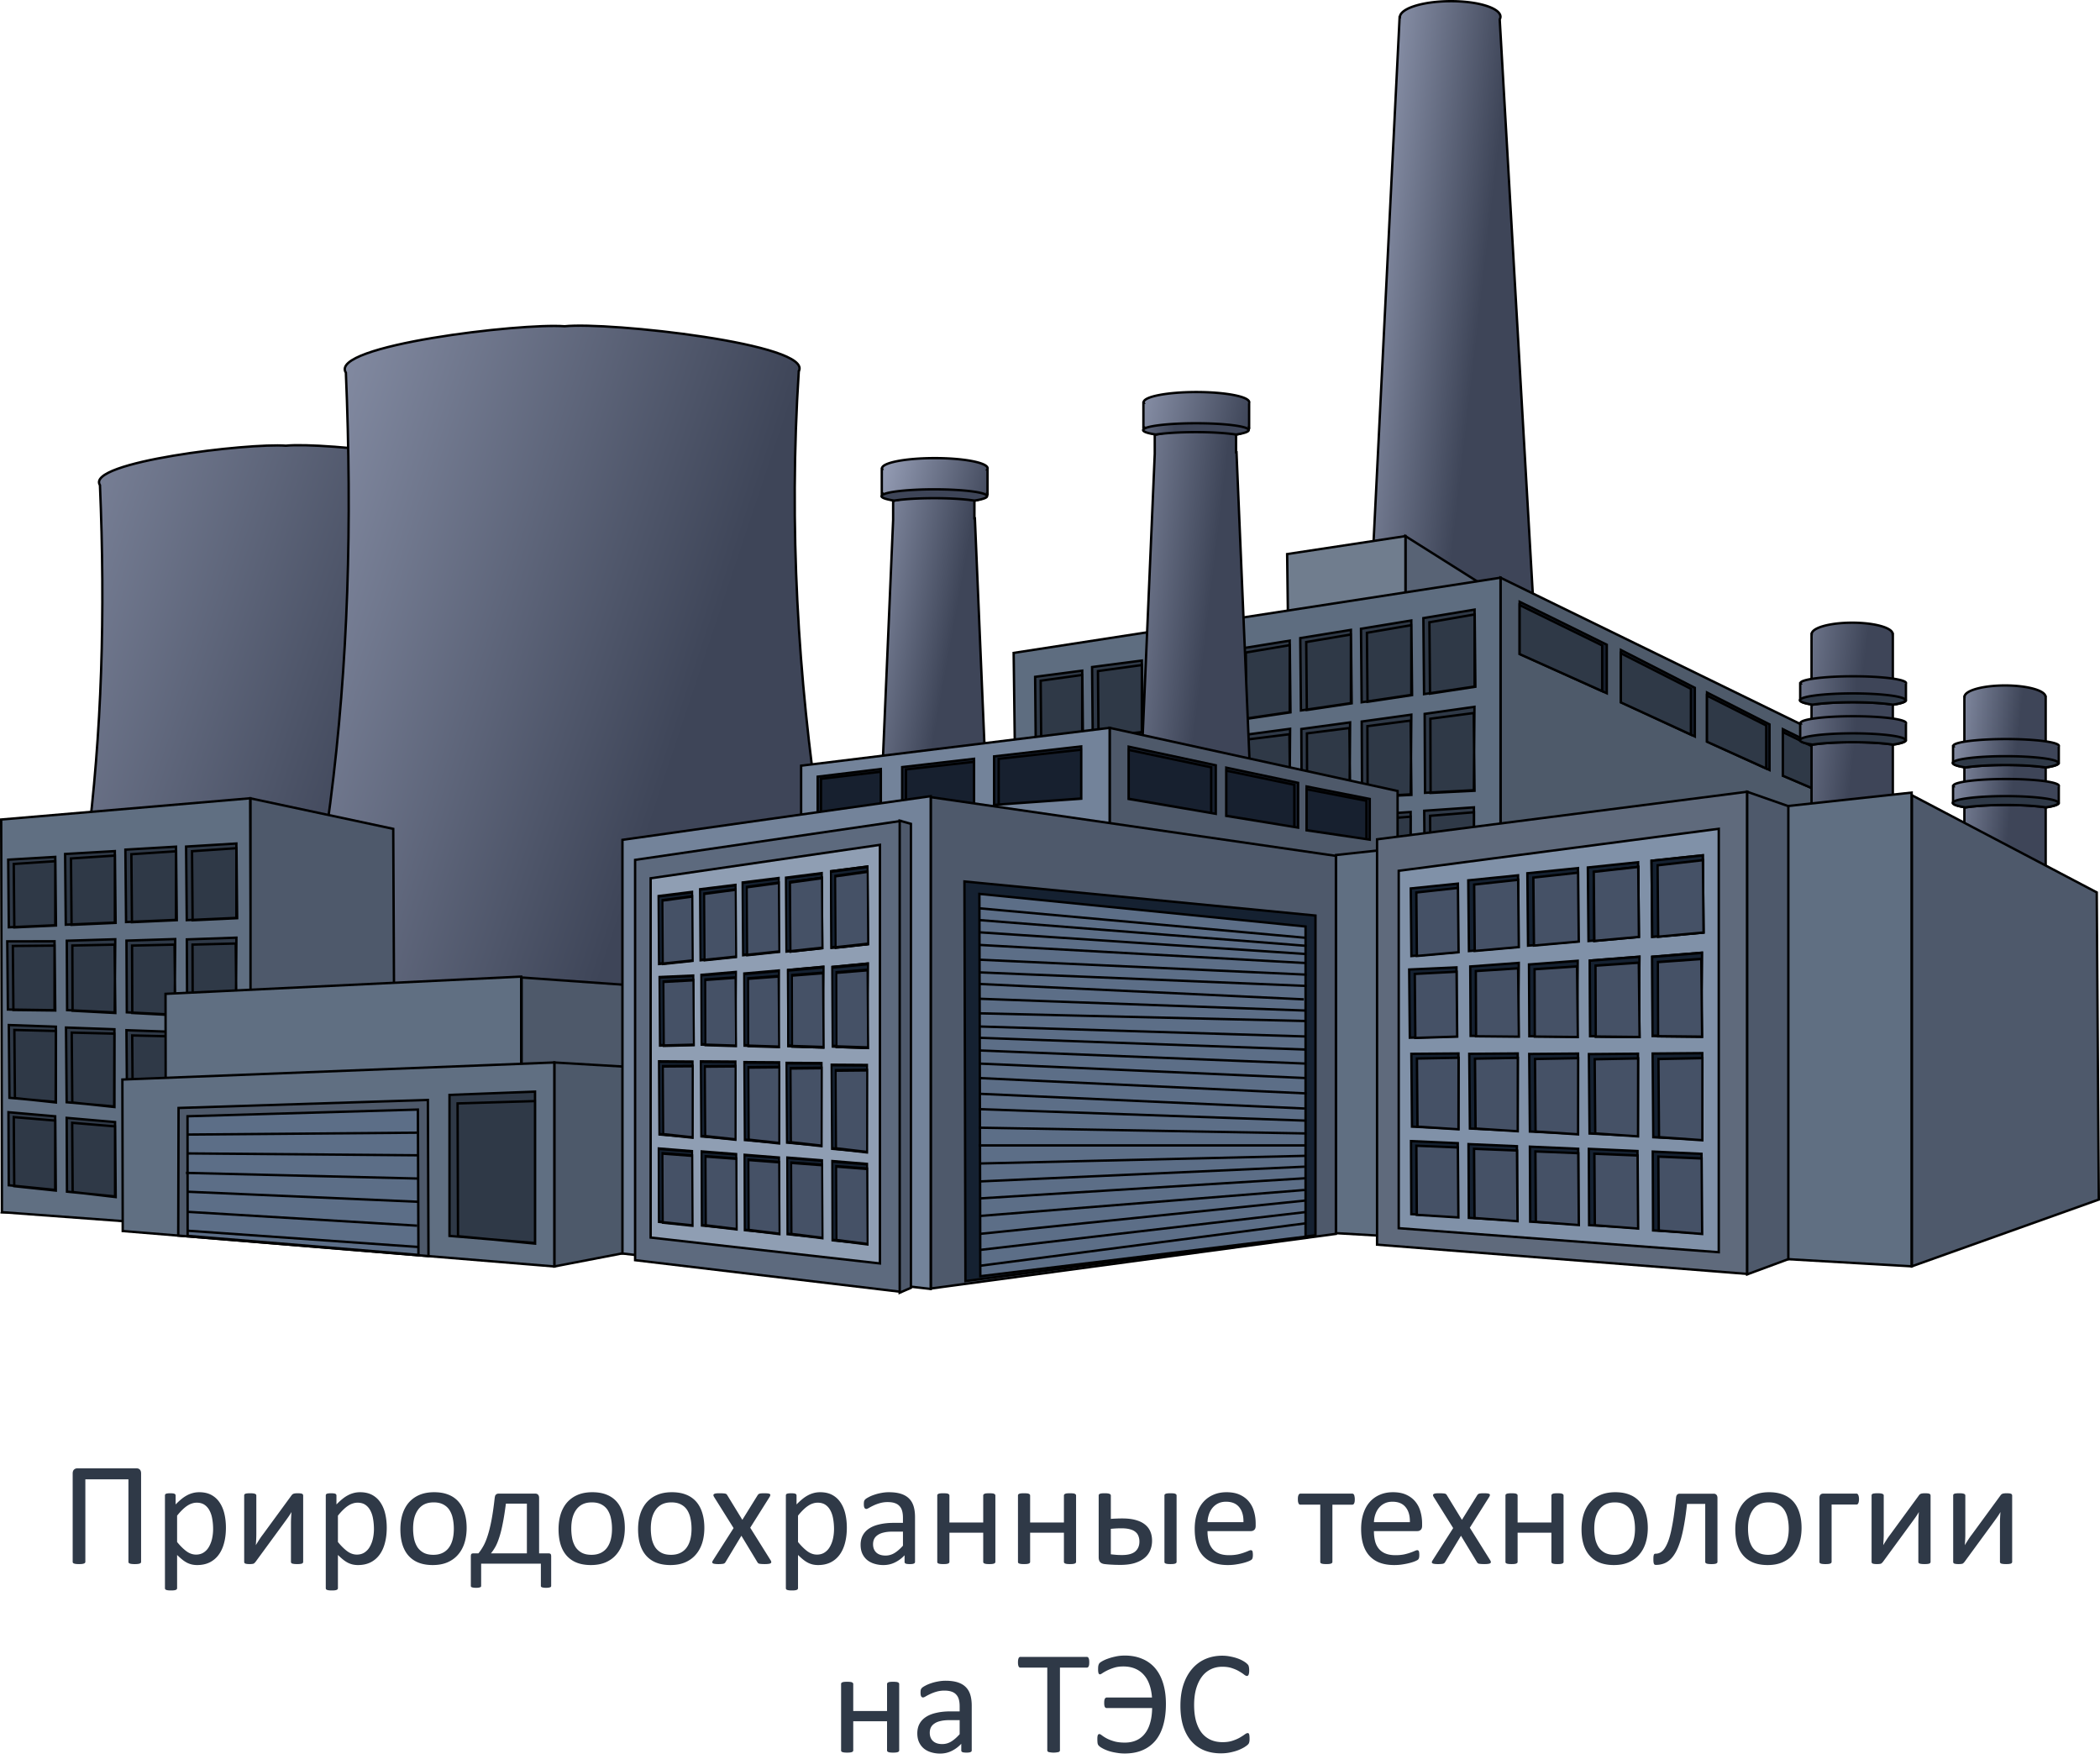 <svg xmlns="http://www.w3.org/2000/svg" xmlns:xlink="http://www.w3.org/1999/xlink" width="1670.966" height="1399.551" viewBox="0 0 442.11 370.298"><defs><linearGradient id="b"><stop offset="0" stop-color="#3e4558"/><stop offset="1" stop-color="#9199b1"/></linearGradient><linearGradient id="a"><stop offset="0" stop-color="#55d400"/><stop offset="1" stop-color="#004600" stop-opacity=".779"/></linearGradient><linearGradient xlink:href="#b" id="q" x1="342.9" y1="-113.633" x2="235.548" y2="-149.426" gradientUnits="userSpaceOnUse" gradientTransform="translate(-193.423 281.19)"/><linearGradient xlink:href="#b" id="c" x1="279.043" y1="-100.757" x2="171.072" y2="-138.174" gradientUnits="userSpaceOnUse" gradientTransform="translate(-193.423 281.19)"/><linearGradient xlink:href="#b" id="h" x1="506.353" y1="-178.409" x2="478.651" y2="-181.584" gradientUnits="userSpaceOnUse" gradientTransform="translate(-193.423 281.19)"/><linearGradient xlink:href="#b" id="m" x1="348.658" y1="73.214" x2="321.98" y2="72.156" gradientUnits="userSpaceOnUse"/><linearGradient xlink:href="#b" id="d" x1="292.521" y1="87.123" x2="269.018" y2="82.89" gradientUnits="userSpaceOnUse"/><linearGradient xlink:href="#b" id="n" gradientUnits="userSpaceOnUse" x1="348.658" y1="73.214" x2="321.98" y2="70.039"/><linearGradient xlink:href="#b" id="o" gradientUnits="userSpaceOnUse" x1="348.658" y1="73.214" x2="322.509" y2="67.922"/><linearGradient xlink:href="#b" id="f" gradientUnits="userSpaceOnUse" x1="292.521" y1="87.123" x2="269.579" y2="81.019"/><linearGradient xlink:href="#b" id="g" gradientUnits="userSpaceOnUse" x1="273.438" y1="78.704" x2="270.14" y2="79.335"/><linearGradient xlink:href="#b" id="p" gradientUnits="userSpaceOnUse" x1="340.239" y1="73.027" x2="321.98" y2="72.156"/><linearGradient xlink:href="#b" id="i" x1="475.073" y1="91.761" x2="452.639" y2="91.387" gradientUnits="userSpaceOnUse"/><linearGradient xlink:href="#b" id="r" x1="475.634" y1="92.322" x2="459.936" y2="90.638" gradientUnits="userSpaceOnUse"/><linearGradient xlink:href="#b" id="j" gradientUnits="userSpaceOnUse" x1="475.073" y1="91.761" x2="453.201" y2="89.142"/><linearGradient xlink:href="#b" id="s" gradientUnits="userSpaceOnUse" x1="475.634" y1="92.322" x2="459.936" y2="90.638"/><linearGradient xlink:href="#b" id="t" gradientUnits="userSpaceOnUse" x1="475.634" y1="92.322" x2="459.936" y2="90.638"/><linearGradient xlink:href="#b" id="u" gradientUnits="userSpaceOnUse" x1="475.634" y1="92.322" x2="459.936" y2="90.638"/><linearGradient xlink:href="#b" id="k" gradientUnits="userSpaceOnUse" x1="475.073" y1="91.761" x2="452.639" y2="91.387"/><linearGradient xlink:href="#b" id="l" gradientUnits="userSpaceOnUse" x1="475.073" y1="91.761" x2="452.639" y2="91.387"/><linearGradient xlink:href="#b" id="e" gradientUnits="userSpaceOnUse" x1="292.521" y1="87.123" x2="269.018" y2="82.89"/></defs><path d="M63.436 114.774c-7.81-.607-42.263 3.434-39.147 8.31 2.271 53.783-2.826 100.498-20.64 153.053h121.84c-13.292-45.39-23.789-97.291-20.141-153.384.109-.203-.025.305-.02.099 2.816-4.905-34.075-8.906-41.892-8.078z" fill="url(#c)" stroke="#000" stroke-width=".5" transform="translate(-3.246 -20.943)"/><g transform="translate(-95 63.163)" fill="url(#d)" stroke-width=".5" stroke="#000"><path d="M291.587 37.724a8.53 4.608 0 0 0-8.529 4.602h-.028v3.967l-4.006 93.615h25.187l-3.969-93.954h-.097v-3.628h-.028a8.53 4.608 0 0 0-8.53-4.602z" fill="url(#e)"/><path d="M291.806 33.28a11.114 2.153 0 0 0-11.114 2.154 11.114 2.153 0 0 0 .028.104h-.076v5.188h.067a11.114 2.153 0 0 0-.019.102 11.114 2.153 0 0 0 2.658 1.393 11.114 2.153 0 0 1 8.456-.757 11.114 2.153 0 0 1 8.454.76 11.114 2.153 0 0 0 2.66-1.396 11.114 2.153 0 0 0-.027-.102h.005v-5.079h-.037a11.114 2.153 0 0 0 .059-.213 11.114 2.153 0 0 0-11.113-2.154z" fill="url(#f)"/><path d="M291.697 39.853a11.114 1.439 0 0 0-11.114 1.438 11.114 1.439 0 0 0 2.659.931 11.114 1.439 0 0 1 8.455-.505 11.114 1.439 0 0 1 8.455.507 11.114 1.439 0 0 0 2.658-.933 11.114 1.439 0 0 0-11.113-1.438z" fill="url(#g)"/></g><path d="M.403 255.193l52.616 3.9-.336-91.038L.25 172.528z" fill="#606f82" stroke="#000" stroke-width=".5"/><path d="M308.527 21.194a3.333 10.59 89.668 0 0-10.57 3.386h-.054l-8.523 171.662 39.504.82-9.905-172.038a3.333 10.59 89.668 0 0 .158-.559 3.333 10.59 89.668 0 0-10.61-3.271z" fill="url(#h)" stroke="#000" stroke-width=".5" transform="translate(-3.246 -20.943)"/><g fill="#4e596b" stroke="#000" stroke-width="2.072"><path d="M92.197-6.433l-77.924 10v-95l77.924 50z" fill="#586375" transform="matrix(.243 0 0 .239 292.418 134.715)"/><path d="M14.273-91.433L-88.225-75.599l.902 71.666 101.596 7.5z" fill="#707d8e" transform="matrix(.243 0 0 .239 292.418 134.715)"/></g><path d="M393.029 134.389l8.757.672-.11-14.734-8.741-.36zm-1.155-.02l9.782.557v-15.502l-9.844-.437zm-11.551-.929l8.745.65-.109-14.265-8.73-.347zm-1.153-.02l9.768.54v-15.009l-9.83-.423zm-11.037-.66l8.672.64-.108-14.032-8.656-.342zm-1.143-.02l9.686.532v-14.764l-9.747-.417zm-10.974-.748l8.694.63-.108-13.798-8.679-.336zm-1.146-.02l9.711.523v-14.517l-9.772-.409zm38.124-15.805l8.737.595.017-16.026-8.873.175zm-1.169 0l9.851.471.05-16.863-10.034.083zm-11.502-.656l8.634.565.017-15.223-8.768.166zm-1.154 0l9.734.448.05-16.019-9.917.079zm-11.011-.432l8.582.552.016-14.868-8.714.162zm-1.148.001l9.676.437.05-15.646-9.857.077zm-11.067-.56l8.514.531.016-14.326-8.645.156zm-1.138 0l9.599.421.049-15.075-9.779.074zm38.176-18.066l8.868.094-.16-15.18-8.756.604zm-1.13-.086l9.863.061.119-16.262-10.051.792zm-11.584.158l8.84.089-.16-14.511-8.727.578zm-1.125-.083l9.83.059.118-15.546-10.018.758zm-11.082.095l8.687.084-.157-13.788-8.576.55zm-1.105-.079l9.66.056.116-14.772-9.845.72zm-10.957.147l8.64.082-.157-13.343-8.529.532zm-1.1-.076l9.608.054.115-14.294-9.79.697zm-10.679 34.822l8.397.505-.104-13.658-8.383-.332zm-1.107-.137l9.38.517v-14.37l-9.44-.405zm1.246-17.074l8.277.518.016-13.962-8.405.152zm-1.107 0l9.332.41.048-14.692-9.506.072zm.8-17.18l8.456-.255-.127-12.664-8.442.424zm-1.111-.046l9.42-.263V83.197l-9.548.412zm49.92-19.842l9.16-.814-.139-14.121-9.142 1zm-1.203.018l10.202-.884v-15.01l-10.34 1.056zm-11.412.844l8.996-.788-.136-13.66-8.98.968zm-1.183.017l10.022-.855v-14.52l-10.157 1.021zm-11.068.866l9.054-.775-.137-13.445-9.037.953zm-1.19.017l10.086-.84V63.701l-10.222 1.006zm-11.006 1.009l8.897-.757-.135-13.128-8.88.93zm-1.17.017l9.911-.822V65.083l-10.045.983zm-10.394.97l8.42-.724-.127-12.552-8.405.89zm-1.106.015l9.379-.785V66.718l-9.506.939z" fill="#ac9d93" stroke="#000" transform="matrix(1.043 -.063 0 1.079 -130.353 87.518)" stroke-width=".471"/><path d="M393.825 206.62l-77.924 10v-95l77.924 38.027z" fill="#4e5a6a" stroke="#000" stroke-width=".5"/><path d="M386.397 168.046l-11.044-4.766v-9.762l11.044 5.435z" fill="#17202f" stroke="#000" stroke-width=".5"/><path d="M385.814 167.787l-10.47-4.471v-9.192l10.47 5.1z" fill="#2f3947" stroke="#000" stroke-width=".5"/><g transform="translate(-84.416 63.692)" fill="url(#i)" stroke-width=".5" stroke="#000"><path d="M474.353 67.4a8.53 2.4 0 0 0-8.529 2.397h-.028v50.815h17.115V69.797h-.028a8.53 2.4 0 0 0-8.53-2.398z" fill="url(#j)"/><path d="M474.572 78.683a11.114 1.439 0 0 0-11.114 1.438 11.114 1.439 0 0 0 .028.07h-.076v3.466h.067a11.114 1.439 0 0 0-.019.068 11.114 1.439 0 0 0 2.658.931 11.114 1.439 0 0 1 8.456-.505 11.114 1.439 0 0 1 8.454.507 11.114 1.439 0 0 0 2.66-.933 11.114 1.439 0 0 0-.027-.068h.01v-3.393h-.037a11.114 1.439 0 0 0 .06-.143 11.114 1.439 0 0 0-11.114-1.438z" fill="url(#k)"/><path d="M474.463 82.287a11.114 1.439 0 0 0-11.114 1.438 11.114 1.439 0 0 0 2.659.931 11.114 1.439 0 0 1 8.455-.505 11.114 1.439 0 0 1 8.455.507 11.114 1.439 0 0 0 2.658-.933 11.114 1.439 0 0 0-11.113-1.438z" fill="#2f3947"/><path d="M474.572 87.091a11.114 1.439 0 0 0-11.114 1.439 11.114 1.439 0 0 0 .028.07h-.076v3.465h.067a11.114 1.439 0 0 0-.019.068 11.114 1.439 0 0 0 2.658.931 11.114 1.439 0 0 1 8.456-.505 11.114 1.439 0 0 1 8.454.507 11.114 1.439 0 0 0 2.66-.933 11.114 1.439 0 0 0-.027-.068h.01v-3.392h-.037a11.114 1.439 0 0 0 .06-.143 11.114 1.439 0 0 0-11.114-1.439z" fill="url(#l)"/><path d="M474.463 90.695a11.114 1.439 0 0 0-11.114 1.438 11.114 1.439 0 0 0 2.659.931 11.114 1.439 0 0 1 8.455-.505 11.114 1.439 0 0 1 8.455.507 11.114 1.439 0 0 0 2.658-.933 11.114 1.439 0 0 0-11.113-1.438z" fill="#2f3947"/></g><path d="M315.901 121.62l-102.498 15.834.902 71.666 101.596 7.5z" fill="#5e6d80" stroke="#000" stroke-width=".5"/><path d="M238.022 239.971l8.757.672-.109-14.734-8.742-.359zm-1.154-.02l9.781.558v-15.503l-9.844-.437zm-11.083-.786l8.78.66-.11-14.487-8.764-.353zm-1.158-.02l9.808.548V224.45l-9.87-.43zm13.42-17.739l8.666.58.017-15.613-8.801.17zm-1.16.001l9.772.459.05-16.429-9.954.08zm-11.176-.589l8.598.559.016-15.044-8.73.164zm-1.15.001l9.694.442.05-15.83-9.875.078zm13.387-18.882l8.772.089-.158-14.478-8.661.577zm-1.117-.082l9.756.058.117-15.51-9.942.756zm-11.064.154l8.724.086-.158-14.01-8.613.558zm-1.11-.08l9.701.057.117-15.01-9.888.732zm-10.786 36.564l8.48.53-.106-14.341-8.465-.35zm-1.118-.144l9.472.543v-15.089l-9.532-.425zm1.258-17.929l8.359.545.016-14.661-8.488.16zm-1.117.001l9.424.43.048-15.426-9.6.076zm.807-18.04l8.54-.267-.129-13.297-8.525.444zm-1.122-.047l9.513-.277v-14.128l-9.642.432zm25.302-19.003l9.143-.813-.137-14.118-9.128 1zm-1.202.018l10.186-.883v-15.007l-10.323 1.056zm-11.115 1.059l8.985-.794-.135-13.785-8.97.976zm-1.18.018l10.008-.863V168.91l-10.144 1.032zm-10.498 1.018l8.503-.76-.128-13.18-8.488.934zm-1.117.017l9.472-.825v-14.01l-9.6.986z" stroke="#000" transform="matrix(1.033 -.03 0 1.027 -1.735 -27.376)" fill="#2f3947" stroke-width=".485"/><path d="M301.232 207.854l9.132.176-.113-15.89-9.117.162zm-1.204.05l10.2-.011v-16.725l-10.265.146zm-12.047-.277l9.12.154-.114-15.383-9.104.172zm-1.202.05l10.187-.029v-16.192l-10.252.16zm-11.51-.02l9.043.147-.113-15.131-9.027.174zm-1.193.051l10.102-.034v-15.928l-10.166.163zm-11.445-.119l9.067.134-.112-14.878-9.052.182zm-1.195.051l10.128-.045v-15.661l-10.192.171zm39.76-19.443l9.111.094.018-17.29-9.253.745zm-1.22.075l10.274-.11.053-18.196-10.466.719zm-11.995.012l9.005.069.017-16.424-9.144.728zm-1.204.074l10.152-.128.052-17.285-10.342.707zm-11.483.224l8.95.057.017-16.042-9.088.722zm-1.197.073l10.091-.136.052-16.882-10.28.7zm-11.542.089l8.88.04.016-15.457-9.016.71zm-1.187.072l10.01-.148.052-16.267-10.198.693zm39.814-21.884l9.248-.455-.167-16.367-9.13 1.201zm-1.178-.022l10.285-.553.124-17.552-10.482 1.486zm-12.081.896l9.218-.458-.167-15.645-9.1 1.171zm-1.174-.018l10.252-.554.123-16.778-10.448 1.446zm-11.557.797l9.06-.454-.165-14.865-8.943 1.13zm-1.153-.016l10.074-.545.122-15.944-10.268 1.395zm-11.426.846l9.01-.454-.164-14.384-8.894 1.108zm-1.147-.013l10.019-.545.12-15.428-10.21 1.366zm-11.138 38.236l8.757.018-.109-14.727-8.741.166zm-1.154-.078l9.781-.03v-15.503l-9.843.155zm1.3-18.498l8.63.04.017-15.064-8.765.69zm-1.155.07l9.732-.143.05-15.853-9.914.674zm.834-18.585l8.819-.805-.133-13.654-8.804.986zm-1.16.02l9.825-.875v-14.515l-9.957 1.043zm52.064-24.537l9.55-1.452-.143-15.226-9.535 1.653zm-1.256.095l10.64-1.593v-16.194l-10.784 1.788zm-11.902 1.626l9.382-1.413-.141-14.73-9.366 1.608zm-1.233.093l10.451-1.55v-15.666l-10.592 1.74zm-11.543 1.629l9.442-1.404-.142-14.496-9.426 1.594zm-1.241.093l10.518-1.54v-15.42l-10.66 1.727zm-11.478 1.778l9.278-1.374-.14-14.155-9.262 1.56zm-1.22.091l10.336-1.508v-15.055l-10.476 1.69zm-10.84 1.698l8.78-1.308-.132-13.534-8.765 1.487zm-1.154.087l9.781-1.436V137.39l-9.913 1.609z" fill="#2f3947" stroke="#000" stroke-width=".5"/><g transform="translate(-95 62.634)" fill="url(#m)" stroke-width=".5" stroke="#000"><path d="M346.666 24.344a8.53 4.608 0 0 0-8.529 4.602h-.028v3.967l-4.007 93.615h25.188l-3.969-93.953h-.097v-3.629h-.028a8.53 4.608 0 0 0-8.53-4.602z" fill="url(#n)"/><path d="M346.885 19.9a11.114 2.153 0 0 0-11.114 2.154 11.114 2.153 0 0 0 .028.104h-.076v5.188h.067a11.114 2.153 0 0 0-.02.102 11.114 2.153 0 0 0 2.66 1.393 11.114 2.153 0 0 1 8.455-.756 11.114 2.153 0 0 1 8.454.76 11.114 2.153 0 0 0 2.66-1.397 11.114 2.153 0 0 0-.027-.102h.005v-5.079h-.037a11.114 2.153 0 0 0 .059-.213 11.114 2.153 0 0 0-11.113-2.153z" fill="url(#o)"/><path d="M346.776 26.473a11.114 1.439 0 0 0-11.114 1.438 11.114 1.439 0 0 0 2.659.931 11.114 1.439 0 0 1 8.455-.505 11.114 1.439 0 0 1 8.455.507 11.114 1.439 0 0 0 2.658-.933 11.114 1.439 0 0 0-11.113-1.438z" fill="url(#p)"/></g><path d="M294.232 244.12l-60.622 10V153.23l60.622 13.295z" fill="#4e596a" stroke="#000" stroke-width=".5"/><path d="M393.029 134.389l8.757.672-.11-14.734-8.741-.36zm-1.155-.02l9.782.557v-15.502l-9.844-.437zm-11.052-.683l8.683.661-.108-14.493-8.668-.353zm-1.145-.02l9.7.55v-15.25l-9.761-.43zm-10.99-.773l8.707.65-.108-14.25-8.692-.348zm-1.147-.02l9.725.54v-14.994l-9.787-.423zm25.489-17.003l8.646.584.017-15.724-8.78.172zm-1.156.001l9.748.462.05-16.545-9.93.08zm-11.027-.446l8.595.57.016-15.358-8.727.168zm-1.149 0l9.69.452.05-16.16-9.871.079zm-11.082-.579l8.525.55.017-14.798-8.658.161zm-1.14.001l9.612.435.049-15.571-9.792.076zm25.498-18.586l8.851.092-.16-14.988-8.739.597zm-1.127-.085l9.844.06.118-16.057-10.032.783zm-11.097.097l8.698.088-.157-14.242-8.588.568zm-1.108-.08l9.674.057.117-15.257-9.86.743zm-10.971.15l8.65.085-.156-13.78-8.54.548zm-1.101-.078l9.62.056.116-14.764-9.805.72zm-10.695 35.967l8.409.522-.105-14.107-8.394-.344zm-1.108-.142l9.392.535v-14.843l-9.452-.418zm1.247-17.635l8.288.535.016-14.421-8.416.157zm-1.108 0l9.345.424.047-15.175-9.52.075zm.8-17.744l8.468-.264-.127-13.08-8.453.437zm-1.112-.048l9.433-.272V82.494l-9.561.425zm37.357-19.605l9.009-.813-.136-14.11-8.993 1zm-1.184.019l10.036-.883V61.195l-10.172 1.056zm-11.084.894l9.067-.8-.137-13.887-9.05.984zm-1.191.018l10.1-.869V62.358l-10.237 1.039zm-11.022 1.041l8.91-.781-.135-13.56-8.894.96zm-1.171.018l9.925-.849V63.785l-10.06 1.014zm-10.409 1.001l8.431-.747-.127-12.964-8.416.918zm-1.108.017l9.392-.811V65.473l-9.519.97z" stroke="#000" transform="matrix(1.041 .045 0 1.044 -368.51 95.612)" fill="#2f3947" stroke-width=".479"/><path d="M122.114 89.63c-9.187-.713-49.717 4.04-46.051 9.772 2.672 63.251-3.325 118.19-24.28 179.997h143.33c-15.636-53.381-27.985-114.418-23.694-180.386.129-.238-.028.36-.024.117 3.313-5.768-40.085-10.474-49.28-9.5z" fill="url(#q)" stroke="#000" stroke-width=".5" transform="translate(-3.246 -20.943)"/><path d="M233.61 153.23l-64.951 7.965v84.96l64.951 7.965z" fill="#73839a" stroke="#000" stroke-width=".5"/><path d="M210.252 169.37l17.383-1.224V157.82l-17.383 1.932zm-.968.08l18.336-1.347v-10.967l-18.336 2.099zM287.67 176.652l-12.604-1.848v-8.66l12.604 2.441zm.702.113l-13.295-1.996v-9.198l13.295 2.626z" fill="#17202f" stroke="#000" stroke-width=".5"/><path d="M281.27 259.61l121.188 6.98v-99.73L281.27 180z" fill="#606f82" stroke="#000" stroke-width=".5"/><g transform="translate(-52.237 76.906)" fill="url(#r)" stroke-width=".5" stroke="#000"><path d="M474.353 67.4a8.53 2.4 0 0 0-8.529 2.397h-.028v50.815h17.115V69.797h-.028a8.53 2.4 0 0 0-8.53-2.398z" fill="url(#s)"/><path d="M474.572 78.683a11.114 1.439 0 0 0-11.114 1.438 11.114 1.439 0 0 0 .028.07h-.076v3.466h.067a11.114 1.439 0 0 0-.019.068 11.114 1.439 0 0 0 2.658.931 11.114 1.439 0 0 1 8.456-.505 11.114 1.439 0 0 1 8.454.507 11.114 1.439 0 0 0 2.66-.933 11.114 1.439 0 0 0-.027-.068h.01v-3.393h-.037a11.114 1.439 0 0 0 .06-.143 11.114 1.439 0 0 0-11.114-1.438z" fill="url(#t)"/><path d="M474.463 82.287a11.114 1.439 0 0 0-11.114 1.438 11.114 1.439 0 0 0 2.659.931 11.114 1.439 0 0 1 8.455-.505 11.114 1.439 0 0 1 8.455.507 11.114 1.439 0 0 0 2.658-.933 11.114 1.439 0 0 0-11.113-1.438z" fill="#2f3947"/><path d="M474.572 87.091a11.114 1.439 0 0 0-11.114 1.439 11.114 1.439 0 0 0 .028.07h-.076v3.465h.067a11.114 1.439 0 0 0-.019.068 11.114 1.439 0 0 0 2.658.931 11.114 1.439 0 0 1 8.456-.505 11.114 1.439 0 0 1 8.454.507 11.114 1.439 0 0 0 2.66-.933 11.114 1.439 0 0 0-.027-.068h.01v-3.392h-.037a11.114 1.439 0 0 0 .06-.143 11.114 1.439 0 0 0-11.114-1.439z" fill="url(#u)"/><path d="M474.463 90.695a11.114 1.439 0 0 0-11.114 1.438 11.114 1.439 0 0 0 2.659.931 11.114 1.439 0 0 1 8.455-.505 11.114 1.439 0 0 1 8.455.507 11.114 1.439 0 0 0 2.658-.933 11.114 1.439 0 0 0-11.113-1.438z" fill="#2f3947"/></g><path d="M402.516 266.584l39.343-14.049-.433-64.666-38.91-20.45z" fill="#4e596b" stroke="#000" stroke-width=".5"/><path d="M159.104 247.507l-49.286 8.97v-50.69l49.286 3.505z" fill="#4e596a" stroke="#000" stroke-width=".5"/><path d="M190.734 170.857l14.335-.947v-9.532l-14.335 1.6zm-.799.063l15.122-1.05v-10.124l-15.122 1.745z" fill="#17202f" stroke="#000" stroke-width=".5"/><path d="M281.242 259.762l-85.276 11.502-.028-103.447 85.304 12.364z" fill="#4e596b" stroke="#000" stroke-width=".5"/><path d="M155.668 259.12l-38.971 7.5v-42.942l38.971 2.313z" fill="#4d596a" stroke="#000" stroke-width=".5"/><path d="M172.843 172.017l12.603-.884v-8.661l-12.603 1.478zm-.702.06l13.295-.98v-9.199l-13.295 1.61z" fill="#17202f" stroke="#000" stroke-width=".5"/><path d="M195.938 167.615l-64.895 9.193v87.086l64.895 7.463z" fill="#73839a" stroke="#000" stroke-width=".5"/><path d="M52.74 258.631l30.383-13.027-.333-71.111-30.05-6.418z" fill="#4e596b" stroke="#000" stroke-width=".5"/><path d="M34.909 247.486l74.81 8.994V205.6l-74.87 3.63z" fill="#606f82" stroke="#000" stroke-width=".5"/><path d="M25.836 259.162l90.861 7.458v-42.942l-90.933 3.59z" fill="#606f82" stroke="#000" stroke-width=".5"/><path d="M289.91 262.03l77.928 6.16V166.683l-77.927 10.013z" fill="#5f6a7c" stroke="#000" stroke-width=".5"/><path d="M367.838 268.283l8.658-3.203v-95.366l-8.658-3.025z" fill="#4e596b" stroke="#000" stroke-width=".5"/><path d="M37.524 260.12l52.685 4.311-.13-32.867-52.489 1.688z" fill="#4e596a" stroke="#000" stroke-width=".5"/><path d="M39.501 260.176l48.592 4.013-.12-30.598-48.497 1.407z" fill="#5c6e87" stroke="#000" stroke-width=".5"/><path d="M294.469 258.566l67.378 5.056v-89.144l-67.378 8.846z" fill="#8091a8" stroke="#000" stroke-width=".5"/><g stroke-width=".5" stroke="#000"><path d="M297.14 201.268l9.78-.847v-14.395l-9.913 1.013z" fill="#152131"/><path d="M298.294 201.251l8.78-.78-.132-13.542-8.765.96z" fill="#455166"/></g><path d="M39.409 238.851l48.419-.396M39.409 242.82l48.55.397M39.144 246.921l48.816 1.19M39.541 250.89l48.551 2.117M39.541 255.123l48.287 2.91M39.409 259.092l48.815 3.44" fill="none" stroke="#000" stroke-width=".5"/><g stroke-width=".476" stroke="#000"><path d="M391.874 134.666l9.782-.847v-14.395l-9.914 1.013z" fill="#152131" transform="matrix(1.057 0 0 1.046 -104.957 59.358)"/><path d="M393.029 134.648l8.78-.78-.132-13.541-8.765.959z" fill="#455166" transform="matrix(1.057 0 0 1.046 -104.957 59.358)"/></g><g stroke-width=".466" stroke="#000"><path d="M391.874 134.666l9.782-.847v-14.395l-9.914 1.013z" fill="#152131" transform="matrix(1.075 0 0 1.071 -99.567 54.853)"/><path d="M393.029 134.648l8.78-.78-.132-13.541-8.765.959z" fill="#455166" transform="matrix(1.075 0 0 1.071 -99.567 54.853)"/></g><g stroke-width=".464" stroke="#000"><path d="M391.874 134.666l9.782-.847v-14.395l-9.914 1.013z" fill="#152131" transform="matrix(1.068 0 0 1.088 -84.097 51.59)"/><path d="M393.029 134.648l8.78-.78-.132-13.541-8.765.959z" fill="#ac9d93" transform="matrix(1.068 0 0 1.088 -84.097 51.59)"/><path d="M393.029 134.648l8.78-.78-.132-13.541-8.765.959z" fill="#455166" transform="matrix(1.068 0 0 1.088 -84.097 51.59)"/></g><g stroke-width=".452" fill="#ac9d93" stroke="#000"><path d="M391.874 134.666l9.782-.847v-14.395l-9.914 1.013z" transform="matrix(1.088 0 0 1.125 -78.518 45.717)"/><path d="M393.029 134.648l8.78-.78-.132-13.541-8.765.959z" transform="matrix(1.088 0 0 1.125 -78.518 45.717)"/></g><g stroke-width=".497" stroke="#000"><path d="M391.874 134.666l9.782-.847v-14.395l-9.914 1.013z" fill="#152131" transform="matrix(1.004 .058 0 1.008 -96.633 59.985)"/><path d="M393.029 134.648l8.78-.78-.132-13.541-8.765.959z" fill="#455166" transform="matrix(1.004 .058 0 1.008 -96.633 59.985)"/></g><g stroke-width=".5" stroke="#000"><path d="M297.268 237.188l9.732.442.05-15.85-9.914.078z" fill="#152131"/><path d="M298.423 237.187l8.631.56.017-15.064-8.765.164z" fill="#455166"/></g><g stroke-width=".5" stroke="#000"><path d="M297.123 255.607l9.782.558v-15.503l-9.844-.436z" fill="#152131"/><path d="M298.278 255.755l8.757.545-.11-14.735-8.741-.358z" fill="#455166"/></g><g stroke-width=".493" stroke="#000"><path d="M391.874 134.666l9.98-.685.056-15.032-10.168 1.488z" fill="#152131" transform="matrix(1.004 .076 -.004 1.026 -83.296 50.13)"/><path d="M393.017 134.66l8.974-.58-.222-14.011-8.857 1.217z" fill="#455166" transform="matrix(1.004 .076 -.004 1.026 -83.296 50.13)"/></g><g stroke-width=".483" stroke="#000"><path d="M391.874 134.666l9.98-.685.056-15.032-10.168 1.488z" fill="#152131" transform="matrix(1.009 .079 -.004 1.06 -72.894 44.439)"/><path d="M393.017 134.66l8.974-.58-.222-14.011-8.857 1.217z" fill="#455166" transform="matrix(1.009 .079 -.004 1.06 -72.894 44.439)"/></g><g stroke-width=".467" fill="#ac9d93" stroke="#000"><path d="M391.874 134.666l9.98-.685.056-15.032-10.168 1.488z" transform="matrix(1.027 .083 -.004 1.116 -67.134 35.32)"/><path d="M393.017 134.66l8.974-.58-.222-14.011-8.857 1.217z" transform="matrix(1.027 .083 -.004 1.116 -67.134 35.32)"/></g><g stroke-width=".456" fill="#ac9d93" stroke="#000"><path d="M391.874 134.666l9.98-.685.056-15.032-10.168 1.488z" transform="matrix(1.03 .087 -.004 1.167 -55.183 26.807)"/><path d="M393.017 134.66l8.974-.58-.222-14.011-8.857 1.217z" transform="matrix(1.03 .087 -.004 1.167 -55.183 26.807)"/></g><g stroke-width=".487" stroke="#000"><path d="M391.874 134.831l9.732.443.05-15.85-9.914.077z" fill="#152131" transform="matrix(1.029 0 0 1.026 -93.78 99.248)"/><path d="M393.029 134.83l8.631.56.017-15.063-8.765.164z" fill="#455166" transform="matrix(1.029 0 0 1.026 -93.78 99.248)"/></g><g stroke-width=".476" stroke="#000"><path d="M391.874 134.831l9.732.443.05-15.85-9.914.077z" fill="#152131" transform="matrix(1.037 0 0 1.065 -84.29 94.618)"/><path d="M393.029 134.83l8.631.56.017-15.063-8.765.164z" fill="#455166" transform="matrix(1.037 0 0 1.065 -84.29 94.618)"/></g><g stroke-width=".469" stroke="#000"><path d="M391.874 134.831l9.732.443.05-15.85-9.914.077z" fill="#152131" transform="matrix(1.043 0 0 1.09 -74.08 91.66)"/><path d="M393.029 134.83l8.631.56.017-15.063-8.765.164z" fill="#455166" transform="matrix(1.043 0 0 1.09 -74.08 91.66)"/></g><g stroke-width=".454" stroke="#000"><path d="M391.874 134.831l9.732.443.05-15.85-9.914.077z" fill="#152131" transform="matrix(1.056 0 0 1.148 -65.763 84.618)"/><path d="M393.029 134.83l8.631.56.017-15.063-8.765.164z" fill="#455166" transform="matrix(1.056 0 0 1.148 -65.763 84.618)"/></g><g stroke-width=".489" stroke="#000"><path d="M391.874 134.368l9.782.558v-15.502l-9.844-.437z" fill="#152131" transform="matrix(1.035 0 0 1.01 -96.358 120.684)"/><path d="M393.029 134.389l8.757.672-.11-14.734-8.741-.36z" fill="#455166" transform="matrix(1.035 0 0 1.01 -96.358 120.684)"/></g><g stroke-width=".485" stroke="#000"><path d="M391.874 134.368l9.782.558v-15.502l-9.844-.437z" fill="#152131" transform="matrix(1.033 0 0 1.027 -82.656 119.198)"/><path d="M393.029 134.389l8.757.672-.11-14.734-8.741-.36z" fill="#455166" transform="matrix(1.033 0 0 1.027 -82.656 119.198)"/></g><g stroke-width=".479" stroke="#000"><path d="M391.874 134.368l9.782.558v-15.502l-9.844-.437z" fill="#152131" transform="matrix(1.041 0 0 1.044 -73.383 117.64)"/><path d="M393.029 134.389l8.757.672-.11-14.734-8.741-.36z" fill="#455166" transform="matrix(1.041 0 0 1.044 -73.383 117.64)"/></g><g stroke-width=".471" stroke="#000"><path d="M391.874 134.368l9.782.558v-15.502l-9.844-.437z" fill="#152131" transform="matrix(1.043 0 0 1.079 -60.708 114.049)"/><path d="M393.029 134.389l8.757.672-.11-14.734-8.741-.36z" fill="#455166" transform="matrix(1.043 0 0 1.079 -60.708 114.049)"/></g><path d="M276.945 260.05l-73.693 9.648-.212-84.127 73.905 7.176z" fill="#152131" stroke="#000" stroke-width=".5"/><path d="M274.856 260.347l-68.472 8.326-.196-80.487 68.669 6.865z" fill="#5c6e87" stroke="#000" stroke-width=".5"/><path d="M206.213 204.71l68.849 2.855m-68.755-5.521l68.755 3.141m-68.755-6.25l68.567 3.808m-68.754-6.474l68.754 4.57m-68.754-7.14l68.942 5.426m-68.849-7.901l68.474 6.188m-68.474 18.69l68.568 2.095m-68.568.286l68.755 2.475m-68.755.19l68.661 2.76m-68.754 0l68.754 3.047m-68.754 0l68.942 3.237m-68.833.079l68.394 3.096m-68.527.135l68.924 2.423m-68.924 1.48l68.924 1.213m-68.994 2.521h68.661m-68.458 3.806l68.526-1.615m-68.394 5.385l68.262-3.097m-68.13 6.664l68.395-4.24m-68.527 7.943l68.262-5.461m-68.262 9.23l68.527-7.017M206.4 263.13l68.38-7.949m-68.38 11.28l68.38-8.913m-68.568-44.22l68.568 1.619m-68.474-4.681l68.38 2.475m-68.474-5.59l68.287 3.237" fill="#8091a8" stroke="#000" stroke-width=".5"/><path d="M338.275 145.944l-18.337-8.28v-10.967l18.337 9.031z" fill="#17202f" stroke="#000" stroke-width=".5"/><path d="M337.306 145.498l-17.382-7.796v-10.326l17.382 8.504z" fill="#2f3947" stroke="#000" stroke-width=".5"/><path d="M356.812 155.045l-15.56-7.21v-10.992l15.56 7.962z" fill="#17202f" stroke="#000" stroke-width=".5"/><path d="M355.99 154.655l-14.75-6.78v-10.35l14.75 7.49z" fill="#2f3947" stroke="#000" stroke-width=".5"/><path d="M372.534 162.109l-13.157-5.994v-10.316l13.157 6.701z" fill="#17202f" stroke="#000" stroke-width=".5"/><path d="M371.839 161.784l-12.472-5.632v-9.713l12.472 6.298z" fill="#2f3947" stroke="#000" stroke-width=".5"/><path d="M254.987 171.15l-17.382-2.95v-10.327l17.382 3.66zm.969.177l-18.337-3.17v-10.966l18.337 3.92zM272.492 174.098l-14.336-2.327v-9.532l14.336 2.98zm.798.14l-15.122-2.506v-10.123l15.122 3.2z" fill="#17202f" stroke="#000" stroke-width=".5"/><g stroke-width=".452" stroke="#000"><path d="M391.874 134.666l9.782-.847v-14.395l-9.914 1.013z" fill="#152131" transform="matrix(1.088 0 0 1.125 -78.518 45.717)"/><path d="M393.029 134.648l8.78-.78-.132-13.541-8.765.959z" fill="#455166" transform="matrix(1.088 0 0 1.125 -78.518 45.717)"/></g><g stroke-width=".467" stroke="#000"><path d="M391.874 134.666l9.98-.685.056-15.032-10.168 1.488z" fill="#152131" transform="matrix(1.027 .083 -.004 1.116 -67.134 35.32)"/><path d="M393.017 134.66l8.974-.58-.222-14.011-8.857 1.217z" fill="#455166" transform="matrix(1.027 .083 -.004 1.116 -67.134 35.32)"/></g><g stroke-width=".456" stroke="#000"><path d="M391.874 134.666l9.98-.685.056-15.032-10.168 1.488z" fill="#152131" transform="matrix(1.03 .087 -.004 1.167 -55.183 26.807)"/><path d="M393.017 134.66l8.974-.58-.222-14.011-8.857 1.217z" fill="#455166" transform="matrix(1.03 .087 -.004 1.167 -55.183 26.807)"/></g><path d="M133.707 265.295l55.84 6.65v-99.1l-55.84 8.183z" fill="#5d6a7e" stroke="#000" stroke-width=".5"/><path d="M189.411 272.144l2.362-1.021v-97.69l-2.362-.67z" fill="#4e596b" stroke="#000" stroke-width=".5"/><path d="M136.979 260.534l48.272 5.45V177.86l-48.272 7.038z" fill="#8f9eb3" stroke="#000" stroke-width=".5"/><g stroke-width=".591" stroke="#000"><path d="M391.874 134.666l9.782-.847v-14.395l-9.914 1.013z" fill="#152131" transform="matrix(.716 .013 0 .999 -141.861 63.278)"/><path d="M393.029 134.648l8.78-.78-.132-13.541-8.765.959z" fill="#455166" transform="matrix(.716 .013 0 .999 -141.861 63.278)"/></g><g stroke-width=".562" stroke="#000"><path d="M391.874 134.666l9.782-.847v-14.395l-9.914 1.013z" fill="#152131" transform="matrix(.757 .014 0 1.045 -149.185 55.908)"/><path d="M393.029 134.648l8.78-.78-.132-13.541-8.765.959z" fill="#455166" transform="matrix(.757 .014 0 1.045 -149.185 55.908)"/></g><g stroke-width=".551" stroke="#000"><path d="M391.874 134.666l9.782-.847v-14.395l-9.914 1.013z" fill="#152131" transform="matrix(.77 .014 0 1.07 -145.323 51.477)"/><path d="M393.029 134.648l8.78-.78-.132-13.541-8.765.959z" fill="#455166" transform="matrix(.77 .014 0 1.07 -145.323 51.477)"/></g><g stroke-width=".548" stroke="#000"><path d="M391.874 134.666l9.782-.847v-14.395l-9.914 1.013z" fill="#152131" transform="matrix(.765 .014 0 1.087 -134.24 48.417)"/><path d="M393.029 134.648l8.78-.78-.132-13.541-8.765.959z" fill="#ac9d93" transform="matrix(.765 .014 0 1.087 -134.24 48.417)"/><path d="M393.029 134.648l8.78-.78-.132-13.541-8.765.959z" fill="#455166" transform="matrix(.765 .014 0 1.087 -134.24 48.417)"/></g><g stroke-width=".534" fill="#ac9d93" stroke="#000"><path d="M391.874 134.666l9.782-.847v-14.395l-9.914 1.013z" transform="matrix(.779 .014 0 1.124 -130.242 42.621)"/><path d="M393.029 134.648l8.78-.78-.132-13.541-8.765.959z" transform="matrix(.779 .014 0 1.124 -130.242 42.621)"/></g><g stroke-width=".587" stroke="#000"><path d="M391.874 134.666l9.782-.847v-14.395l-9.914 1.013z" fill="#152131" transform="matrix(.72 .071 0 1.007 -143.221 56.642)"/><path d="M393.029 134.648l8.78-.78-.132-13.541-8.765.959z" fill="#455166" transform="matrix(.72 .071 0 1.007 -143.221 56.642)"/></g><g stroke-width=".591" stroke="#000"><path d="M391.874 134.831l9.732.443.05-15.85-9.914.077z" fill="#152131" transform="matrix(.716 .013 0 .999 -141.769 99)"/><path d="M393.029 134.83l8.631.56.017-15.063-8.765.164z" fill="#455166" transform="matrix(.716 .013 0 .999 -141.769 99)"/></g><g stroke-width=".591" stroke="#000"><path d="M391.874 134.368l9.782.558v-15.502l-9.844-.437z" fill="#152131" transform="matrix(.716 .013 0 .999 -141.873 117.862)"/><path d="M393.029 134.516l8.757.545-.11-14.734-8.741-.36z" fill="#455166" transform="matrix(.716 .013 0 .999 -141.873 117.862)"/></g><g stroke-width=".582" stroke="#000"><path d="M391.874 134.666l9.98-.685.056-15.032-10.168 1.488z" fill="#152131" transform="matrix(.719 .089 -.003 1.025 -133.666 46.969)"/><path d="M393.017 134.66l8.974-.58-.222-14.011-8.857 1.217z" fill="#455166" transform="matrix(.719 .089 -.003 1.025 -133.666 46.969)"/></g><g stroke-width=".571" stroke="#000"><path d="M391.874 134.666l9.98-.685.056-15.032-10.168 1.488z" fill="#152131" transform="matrix(.723 .092 -.003 1.059 -126.213 41.417)"/><path d="M393.017 134.66l8.974-.58-.222-14.011-8.857 1.217z" fill="#455166" transform="matrix(.723 .092 -.003 1.059 -126.213 41.417)"/></g><g stroke-width=".552" fill="#ac9d93" stroke="#000"><path d="M391.874 134.666l9.98-.685.056-15.032-10.168 1.488z" transform="matrix(.736 .096 -.003 1.115 -122.086 32.381)"/><path d="M393.017 134.66l8.974-.58-.222-14.011-8.857 1.217z" transform="matrix(.736 .096 -.003 1.115 -122.086 32.381)"/></g><g stroke-width=".539" fill="#ac9d93" stroke="#000"><path d="M391.874 134.666l9.98-.685.056-15.032-10.168 1.488z" transform="matrix(.738 .1 -.003 1.166 -113.524 24.03)"/><path d="M393.017 134.66l8.974-.58-.222-14.011-8.857 1.217z" transform="matrix(.738 .1 -.003 1.166 -113.524 24.03)"/></g><g stroke-width=".575" stroke="#000"><path d="M391.874 134.831l9.732.443.05-15.85-9.914.077z" fill="#152131" transform="matrix(.737 .013 0 1.025 -141.176 95.904)"/><path d="M393.029 134.83l8.631.56.017-15.063-8.765.164z" fill="#455166" transform="matrix(.737 .013 0 1.025 -141.176 95.904)"/></g><g stroke-width=".562" stroke="#000"><path d="M391.874 134.831l9.732.443.05-15.85-9.914.077z" fill="#152131" transform="matrix(.743 .013 0 1.064 -134.378 91.401)"/><path d="M393.029 134.83l8.631.56.017-15.063-8.765.164z" fill="#455166" transform="matrix(.743 .013 0 1.064 -134.378 91.401)"/></g><g stroke-width=".554" stroke="#000"><path d="M391.874 134.831l9.732.443.05-15.85-9.914.077z" fill="#152131" transform="matrix(.747 .013 0 1.089 -127.063 88.577)"/><path d="M393.029 134.83l8.631.56.017-15.063-8.765.164z" fill="#455166" transform="matrix(.747 .013 0 1.089 -127.063 88.577)"/></g><g stroke-width=".537" stroke="#000"><path d="M391.874 134.831l9.732.443.05-15.85-9.914.077z" fill="#152131" transform="matrix(.756 .014 0 1.147 -121.105 81.649)"/><path d="M393.029 134.83l8.631.56.017-15.063-8.765.164z" fill="#455166" transform="matrix(.756 .014 0 1.147 -121.105 81.649)"/></g><g stroke-width=".578" stroke="#000"><path d="M391.874 134.368l9.782.558v-15.502l-9.844-.437z" fill="#152131" transform="matrix(.742 .013 0 1.009 -143.024 117.287)"/><path d="M393.029 134.389l8.757.672-.11-14.734-8.741-.36z" fill="#455166" transform="matrix(.742 .013 0 1.009 -143.024 117.287)"/></g><g stroke-width=".574" stroke="#000"><path d="M391.874 134.368l9.782.558v-15.502l-9.844-.437z" fill="#152131" transform="matrix(.74 .013 0 1.026 -133.207 115.978)"/><path d="M393.029 134.389l8.757.672-.11-14.734-8.741-.36z" fill="#455166" transform="matrix(.74 .013 0 1.026 -133.207 115.978)"/></g><g stroke-width=".567" stroke="#000"><path d="M391.874 134.368l9.782.558v-15.502l-9.844-.437z" fill="#152131" transform="matrix(.746 .013 0 1.043 -126.563 114.541)"/><path d="M393.029 134.389l8.757.672-.11-14.734-8.741-.36z" fill="#455166" transform="matrix(.746 .013 0 1.043 -126.563 114.541)"/></g><g stroke-width=".557" stroke="#000"><path d="M391.874 134.368l9.782.558v-15.502l-9.844-.437z" fill="#152131" transform="matrix(.747 .013 0 1.078 -117.483 111.116)"/><path d="M393.029 134.389l8.757.672-.11-14.734-8.741-.36z" fill="#455166" transform="matrix(.747 .013 0 1.078 -117.483 111.116)"/></g><g stroke-width=".534" stroke="#000"><path d="M391.874 134.666l9.782-.847v-14.395l-9.914 1.013z" fill="#152131" transform="matrix(.779 .014 0 1.124 -130.242 42.621)"/><path d="M393.029 134.648l8.78-.78-.132-13.541-8.765.959z" fill="#455166" transform="matrix(.779 .014 0 1.124 -130.242 42.621)"/></g><g stroke-width=".552" stroke="#000"><path d="M391.874 134.666l9.98-.685.056-15.032-10.168 1.488z" fill="#152131" transform="matrix(.736 .096 -.003 1.115 -122.086 32.381)"/><path d="M393.017 134.66l8.974-.58-.222-14.011-8.857 1.217z" fill="#455166" transform="matrix(.736 .096 -.003 1.115 -122.086 32.381)"/></g><g stroke-width=".539" stroke="#000"><path d="M391.874 134.666l9.98-.685.056-15.032-10.168 1.488z" fill="#152131" transform="matrix(.738 .1 -.003 1.166 -113.524 24.03)"/><path d="M393.017 134.66l8.974-.58-.222-14.011-8.857 1.217z" fill="#455166" transform="matrix(.738 .1 -.003 1.166 -113.524 24.03)"/></g><path d="M96.425 260.245l16.227 1.569v-30.009l-16.32.489zm-1.792-.053l18.005 1.492v-31.871l-18.005.692z" fill="#2f3947" stroke="#000" stroke-width=".5"/><path style="line-height:1.25;-inkscape-font-specification:'Calibri, Normal';font-variant-ligatures:normal;font-variant-caps:normal;font-variant-numeric:normal;font-feature-settings:normal;text-align:center" d="M16.263 309.125a.947.947 0 0 0-.698.28c-.176.175-.264.444-.264.806v18.588c0 .082.021.155.062.217a.524.524 0 0 0 .217.14c.104.04.238.071.404.092.175.02.392.031.65.031.259 0 .47-.01.636-.03.176-.022.31-.053.403-.094a.524.524 0 0 0 .217-.14.329.329 0 0 0 .078-.216v-17.364h9.07V328.8c0 .082.02.155.061.217a.716.716 0 0 0 .217.14c.104.04.243.071.419.092.175.02.387.031.635.031.259 0 .47-.01.636-.03.176-.022.315-.053.419-.094a.524.524 0 0 0 .217-.14.382.382 0 0 0 .062-.216V310.21c0-.362-.083-.63-.248-.807-.166-.186-.393-.279-.683-.279h-12.51zm25.672 5.023c-.465 0-.91.057-1.333.17a5.283 5.283 0 0 0-1.225.481c-.392.207-.785.47-1.178.791-.393.32-.8.698-1.225 1.132v-1.876a.34.34 0 0 0-.062-.217c-.03-.062-.093-.114-.186-.155a1.075 1.075 0 0 0-.356-.078 3.603 3.603 0 0 0-.527-.03c-.207 0-.383.01-.527.03-.145.01-.264.036-.357.078-.093.041-.155.093-.186.155a.423.423 0 0 0-.046.217v19.487a.48.48 0 0 0 .046.217.456.456 0 0 0 .202.155c.103.041.237.072.403.093.165.02.372.031.62.031.258 0 .47-.01.635-.03.166-.022.295-.053.388-.094a.456.456 0 0 0 .202-.155.382.382 0 0 0 .062-.217v-6.976c.372.361.723.677 1.054.945.33.27.661.491.992.667a4.53 4.53 0 0 0 1.039.388c.351.082.733.124 1.147.124.971 0 1.834-.181 2.589-.543a5.239 5.239 0 0 0 1.891-1.566c.517-.682.905-1.509 1.163-2.48.269-.972.403-2.067.403-3.287 0-1.013-.103-1.969-.31-2.868-.207-.91-.538-1.705-.992-2.387a4.813 4.813 0 0 0-1.737-1.613c-.713-.392-1.576-.589-2.589-.589zm33.859 0c-.465 0-.91.057-1.333.17a5.283 5.283 0 0 0-1.225.481c-.393.207-.786.47-1.178.791-.393.32-.801.698-1.225 1.132v-1.876a.34.34 0 0 0-.062-.217c-.031-.062-.093-.114-.186-.155a1.075 1.075 0 0 0-.357-.078 3.603 3.603 0 0 0-.527-.03c-.207 0-.382.01-.527.03-.145.01-.263.036-.356.078-.094.041-.156.093-.187.155a.423.423 0 0 0-.046.217v19.487a.48.48 0 0 0 .046.217.456.456 0 0 0 .202.155c.103.041.238.072.403.093.165.02.372.031.62.031.259 0 .47-.01.636-.03.165-.022.294-.053.387-.094a.456.456 0 0 0 .202-.155.382.382 0 0 0 .062-.217v-6.976c.372.361.723.677 1.054.945.33.27.662.491.992.667a4.53 4.53 0 0 0 1.039.388c.351.082.734.124 1.147.124.972 0 1.835-.181 2.59-.543a5.239 5.239 0 0 0 1.89-1.566c.517-.682.905-1.509 1.163-2.48.269-.972.403-2.067.403-3.287 0-1.013-.103-1.969-.31-2.868-.206-.91-.537-1.705-.992-2.387a4.813 4.813 0 0 0-1.736-1.613c-.713-.392-1.576-.589-2.59-.589zm15.611 0c-1.188 0-2.227.191-3.116.574a6.085 6.085 0 0 0-2.232 1.612c-.59.693-1.034 1.52-1.333 2.48-.29.951-.435 1.995-.435 3.132 0 1.178.14 2.233.419 3.163.28.93.703 1.72 1.271 2.372a5.491 5.491 0 0 0 2.124 1.488c.858.341 1.86.512 3.008.512 1.178 0 2.211-.192 3.1-.574.9-.393 1.644-.935 2.233-1.628.6-.692 1.049-1.514 1.348-2.465.3-.96.45-2.01.45-3.147 0-1.168-.145-2.217-.434-3.147-.28-.93-.703-1.72-1.271-2.372a5.47 5.47 0 0 0-2.14-1.488c-.847-.341-1.845-.512-2.992-.512zm33.3 0c-1.188 0-2.227.191-3.116.574a6.085 6.085 0 0 0-2.232 1.612c-.59.693-1.033 1.52-1.333 2.48-.29.951-.434 1.995-.434 3.132 0 1.178.14 2.233.418 3.163.28.93.703 1.72 1.272 2.372a5.491 5.491 0 0 0 2.123 1.488c.858.341 1.86.512 3.008.512 1.178 0 2.212-.192 3.1-.574.9-.393 1.644-.935 2.233-1.628.6-.692 1.049-1.514 1.349-2.465.3-.96.45-2.01.45-3.147 0-1.168-.145-2.217-.435-3.147-.279-.93-.703-1.72-1.271-2.372a5.47 5.47 0 0 0-2.14-1.488c-.847-.341-1.844-.512-2.991-.512zm16.744 0c-1.189 0-2.228.191-3.116.574a6.085 6.085 0 0 0-2.233 1.612c-.589.693-1.033 1.52-1.333 2.48-.29.951-.434 1.995-.434 3.132 0 1.178.14 2.233.418 3.163.28.93.703 1.72 1.272 2.372a5.491 5.491 0 0 0 2.124 1.488c.857.341 1.86.512 3.007.512 1.178 0 2.212-.192 3.1-.574.9-.393 1.644-.935 2.233-1.628.6-.692 1.05-1.514 1.349-2.465.3-.96.45-2.01.45-3.147 0-1.168-.145-2.217-.435-3.147-.279-.93-.702-1.72-1.27-2.372a5.47 5.47 0 0 0-2.14-1.488c-.848-.341-1.845-.512-2.992-.512zm31.207 0c-.465 0-.91.057-1.333.17a5.283 5.283 0 0 0-1.225.481c-.393.207-.785.47-1.178.791-.393.32-.801.698-1.225 1.132v-1.876a.34.34 0 0 0-.062-.217c-.03-.062-.093-.114-.186-.155a1.075 1.075 0 0 0-.356-.078 3.603 3.603 0 0 0-.528-.03c-.206 0-.382.01-.527.03-.144.01-.263.036-.356.078-.093.041-.155.093-.186.155a.423.423 0 0 0-.047.217v19.487a.48.48 0 0 0 .047.217.456.456 0 0 0 .201.155c.104.041.238.072.403.093.166.02.372.031.62.031.259 0 .47-.01.636-.03.165-.022.295-.053.388-.094a.456.456 0 0 0 .201-.155.382.382 0 0 0 .062-.217v-6.976c.372.361.724.677 1.054.945.331.27.662.491.993.667a4.53 4.53 0 0 0 1.038.388c.352.082.734.124 1.148.124.971 0 1.834-.181 2.589-.543a5.239 5.239 0 0 0 1.89-1.566c.518-.682.905-1.509 1.164-2.48.268-.972.403-2.067.403-3.287 0-1.013-.104-1.969-.31-2.868-.207-.91-.538-1.705-.993-2.387a4.813 4.813 0 0 0-1.736-1.613c-.713-.392-1.576-.589-2.589-.589zm14.48 0c-.538 0-1.07.052-1.597.155a9.367 9.367 0 0 0-1.457.372c-.445.145-.837.31-1.178.496-.342.176-.584.331-.73.466a.968.968 0 0 0-.263.434 3.042 3.042 0 0 0-.046.604c0 .155.01.3.03.434.022.124.053.228.094.31a.6.6 0 0 0 .17.186.382.382 0 0 0 .217.062c.124 0 .31-.072.559-.217.258-.155.573-.32.945-.496a8.388 8.388 0 0 1 1.318-.496 5.817 5.817 0 0 1 1.705-.232c.59 0 1.086.072 1.489.217.403.134.728.34.976.62.259.269.445.61.558 1.023.114.413.17.889.17 1.426v1.085h-1.921c-1.086 0-2.062.099-2.93.295-.869.186-1.602.47-2.202.853-.6.382-1.06.863-1.38 1.441-.32.58-.48 1.261-.48 2.047 0 .672.113 1.271.34 1.798.239.527.564.972.977 1.333.424.362.93.636 1.52.822a6.4 6.4 0 0 0 2 .295c.837 0 1.627-.181 2.372-.543a6.854 6.854 0 0 0 2.046-1.52v1.396c0 .124.036.217.109.28a.753.753 0 0 0 .34.139c.166.03.383.046.652.046.279 0 .49-.015.635-.046a.87.87 0 0 0 .341-.14c.083-.062.124-.155.124-.279v-9.41c0-.868-.098-1.628-.294-2.28-.197-.65-.512-1.193-.946-1.627-.434-.444-1.002-.78-1.705-1.008-.703-.227-1.556-.34-2.558-.34zm71.08 0c-1.022 0-1.947.181-2.774.543a5.812 5.812 0 0 0-2.124 1.535c-.579.661-1.023 1.472-1.333 2.434-.31.95-.465 2.025-.465 3.224 0 1.261.15 2.367.45 3.318.299.95.743 1.741 1.332 2.372a5.603 5.603 0 0 0 2.17 1.426c.869.32 1.877.48 3.024.48.661 0 1.281-.051 1.86-.154a13.87 13.87 0 0 0 1.55-.326 8.105 8.105 0 0 0 1.086-.372c.279-.134.444-.227.496-.28a.729.729 0 0 0 .14-.185.482.482 0 0 0 .077-.202c.02-.082.036-.17.046-.263.01-.104.016-.222.016-.357 0-.186-.01-.34-.031-.465a1.016 1.016 0 0 0-.062-.31.295.295 0 0 0-.14-.155.288.288 0 0 0-.186-.062c-.124 0-.31.057-.558.17-.238.104-.548.223-.93.357-.372.135-.817.259-1.333.372a9.069 9.069 0 0 1-1.768.155c-.837 0-1.545-.119-2.124-.356a3.488 3.488 0 0 1-1.41-1.024 4.044 4.044 0 0 1-.775-1.596 8.646 8.646 0 0 1-.233-2.093h9.147c.258 0 .486-.083.682-.248.207-.176.31-.465.31-.868v-.465c0-.91-.119-1.763-.357-2.558a5.535 5.535 0 0 0-1.085-2.093c-.496-.6-1.132-1.075-1.907-1.427-.764-.351-1.695-.527-2.79-.527zm35.037 0c-1.023 0-1.948.181-2.775.543a5.812 5.812 0 0 0-2.123 1.535c-.58.661-1.024 1.472-1.334 2.434-.31.95-.465 2.025-.465 3.224 0 1.261.15 2.367.45 3.318.3.95.744 1.741 1.333 2.372a5.603 5.603 0 0 0 2.17 1.426c.869.32 1.876.48 3.023.48.662 0 1.282-.051 1.86-.154a13.87 13.87 0 0 0 1.551-.326 8.103 8.103 0 0 0 1.085-.372c.28-.134.445-.227.496-.28a.729.729 0 0 0 .14-.185.483.483 0 0 0 .077-.202c.021-.082.037-.17.047-.263.01-.104.015-.222.015-.357 0-.186-.01-.34-.03-.465a1.016 1.016 0 0 0-.063-.31.295.295 0 0 0-.14-.155.288.288 0 0 0-.185-.062c-.124 0-.31.057-.558.17-.238.104-.548.223-.93.357-.372.135-.817.259-1.334.372a9.068 9.068 0 0 1-1.767.155c-.837 0-1.545-.119-2.124-.356a3.488 3.488 0 0 1-1.41-1.024 4.044 4.044 0 0 1-.776-1.596 8.646 8.646 0 0 1-.232-2.093h9.146c.259 0 .486-.083.683-.248.206-.176.31-.465.31-.868v-.465c0-.91-.12-1.763-.357-2.558a5.534 5.534 0 0 0-1.085-2.093c-.496-.6-1.132-1.075-1.907-1.427-.765-.351-1.695-.527-2.79-.527zm46.82 0c-1.19 0-2.228.191-3.117.574a6.085 6.085 0 0 0-2.232 1.612c-.59.693-1.034 1.52-1.333 2.48-.29.951-.435 1.995-.435 3.132 0 1.178.14 2.233.419 3.163.28.93.703 1.72 1.271 2.372a5.491 5.491 0 0 0 2.124 1.488c.858.341 1.86.512 3.008.512 1.178 0 2.211-.192 3.1-.574.9-.393 1.644-.935 2.233-1.628.6-.692 1.049-1.514 1.348-2.465.3-.96.45-2.01.45-3.147 0-1.168-.145-2.217-.434-3.147-.28-.93-.703-1.72-1.271-2.372a5.47 5.47 0 0 0-2.14-1.488c-.847-.341-1.845-.512-2.992-.512zm32.37 0c-1.19 0-2.228.191-3.117.574a6.085 6.085 0 0 0-2.232 1.612c-.59.693-1.034 1.52-1.333 2.48-.29.951-.434 1.995-.434 3.132 0 1.178.14 2.233.418 3.163.28.93.703 1.72 1.271 2.372a5.492 5.492 0 0 0 2.124 1.488c.858.341 1.86.512 3.008.512 1.178 0 2.212-.192 3.1-.574.9-.393 1.644-.935 2.233-1.628.6-.692 1.049-1.514 1.349-2.465.3-.96.45-2.01.45-3.147 0-1.168-.146-2.217-.435-3.147-.279-.93-.703-1.72-1.271-2.372a5.47 5.47 0 0 0-2.14-1.488c-.847-.341-1.844-.512-2.992-.512zm-319.78.217c-.237 0-.439.01-.604.031-.166.01-.3.036-.403.078a.456.456 0 0 0-.202.155.444.444 0 0 0-.046.201v13.984c0 .072.015.14.046.202a.468.468 0 0 0 .186.155c.093.03.212.056.357.077.145.02.33.031.558.031.196 0 .362-.01.496-.03.134-.011.243-.032.326-.063a.586.586 0 0 0 .217-.155 4.48 4.48 0 0 0 .201-.217l5.922-8.092c.29-.393.574-.786.853-1.179.29-.403.553-.811.79-1.224-.03.403-.056.816-.077 1.24-.02.413-.03.821-.03 1.225v8.03c0 .072.02.14.061.202a.454.454 0 0 0 .217.155c.103.03.238.056.403.077.166.02.372.031.62.031s.455-.01.62-.03c.166-.022.295-.047.388-.078a.456.456 0 0 0 .202-.155.356.356 0 0 0 .062-.202v-13.968a.382.382 0 0 0-.062-.217c-.031-.062-.093-.114-.186-.155a.964.964 0 0 0-.357-.078 3.943 3.943 0 0 0-.543-.03c-.217 0-.392.01-.527.03-.134.01-.253.036-.356.078a.734.734 0 0 0-.248.14 2.025 2.025 0 0 0-.186.216l-6 8.201c-.28.362-.543.734-.79 1.117-.238.372-.476.754-.714 1.147.031-.393.057-.786.078-1.178.02-.403.03-.807.03-1.21v-8.077c0-.155-.092-.268-.278-.34-.186-.083-.527-.125-1.024-.125zm98.925 0c-.331 0-.6.01-.807.031-.196.021-.346.067-.45.14a.285.285 0 0 0-.139.248c.01.093.057.212.14.356l4.108 6.558-4.34 6.806a.893.893 0 0 0-.156.372c0 .093.042.17.124.233.093.062.233.103.419.124.196.03.444.046.744.046.29 0 .522-.01.698-.03.175-.011.315-.032.418-.063a.682.682 0 0 0 .248-.14.954.954 0 0 0 .155-.201l3.333-5.535 3.35 5.535c.04.072.087.14.139.202a.922.922 0 0 0 .248.14c.113.03.258.05.434.061.186.02.434.031.744.031.32 0 .579-.015.775-.046.207-.021.357-.062.45-.124.103-.062.155-.14.155-.233a.785.785 0 0 0-.124-.372l-4.31-6.883 4.077-6.48a1 1 0 0 0 .155-.388.222.222 0 0 0-.124-.233c-.093-.062-.238-.103-.434-.124a6.87 6.87 0 0 0-.729-.03c-.279 0-.5.01-.666.03-.155.01-.28.036-.372.078a.556.556 0 0 0-.202.124 1.116 1.116 0 0 0-.14.17l-3.224 5.194-3.178-5.194a.874.874 0 0 0-.14-.186.546.546 0 0 0-.232-.124 1.963 1.963 0 0 0-.434-.062 6.42 6.42 0 0 0-.713-.03zm47.005 0c-.249 0-.455.01-.62.031-.166.01-.3.042-.404.093a.456.456 0 0 0-.201.155.388.388 0 0 0-.047.202v13.953a.48.48 0 0 0 .047.217.53.53 0 0 0 .201.14c.104.04.238.071.403.092.166.02.372.031.62.031.259 0 .47-.01.636-.03.166-.022.295-.053.388-.094a.53.53 0 0 0 .201-.14.382.382 0 0 0 .062-.216v-6.124h7.116v6.124c0 .082.02.155.062.217a.53.53 0 0 0 .202.14c.093.04.222.071.387.092a5.3 5.3 0 0 0 .636.031c.248 0 .455-.01.62-.03.165-.022.295-.053.388-.094a.53.53 0 0 0 .201-.14.382.382 0 0 0 .062-.216v-13.953c0-.083-.02-.15-.062-.202a.456.456 0 0 0-.201-.155.927.927 0 0 0-.388-.093 5.143 5.143 0 0 0-.62-.03c-.259 0-.47.01-.636.03a.927.927 0 0 0-.387.093.456.456 0 0 0-.202.155.313.313 0 0 0-.062.202v5.674h-7.116v-5.674c0-.083-.02-.15-.062-.202a.456.456 0 0 0-.201-.155.927.927 0 0 0-.388-.093 5.305 5.305 0 0 0-.635-.03zm16.99 0c-.247 0-.454.01-.62.031-.165.01-.3.042-.402.093a.456.456 0 0 0-.202.155.388.388 0 0 0-.047.202v13.953a.48.48 0 0 0 .047.217.53.53 0 0 0 .202.14c.103.04.237.071.403.092.165.02.372.031.62.031.258 0 .47-.01.635-.03.166-.022.295-.053.388-.094a.53.53 0 0 0 .201-.14.382.382 0 0 0 .062-.216v-6.124h7.116v6.124c0 .082.021.155.062.217a.53.53 0 0 0 .202.14c.093.04.222.071.387.092a5.3 5.3 0 0 0 .636.031c.248 0 .455-.01.62-.03.166-.022.295-.053.388-.094a.53.53 0 0 0 .201-.14.382.382 0 0 0 .062-.216v-13.953c0-.083-.02-.15-.062-.202a.456.456 0 0 0-.201-.155.927.927 0 0 0-.388-.093 5.143 5.143 0 0 0-.62-.03c-.258 0-.47.01-.636.03a.927.927 0 0 0-.387.093.456.456 0 0 0-.202.155.313.313 0 0 0-.062.202v5.674h-7.116v-5.674c0-.083-.02-.15-.062-.202a.456.456 0 0 0-.201-.155.927.927 0 0 0-.388-.093 5.305 5.305 0 0 0-.635-.03zm16.96 0c-.237 0-.438.01-.604.031-.155.01-.284.042-.387.093a.456.456 0 0 0-.202.155.388.388 0 0 0-.046.202v12.976c0 .465.103.811.31 1.039.206.227.527.366.96.418a21.1 21.1 0 0 0 1.597.124c.27.02.543.031.822.031.28.01.559.016.838.016 1.188 0 2.206-.13 3.054-.388.847-.269 1.54-.63 2.077-1.085a4.016 4.016 0 0 0 1.194-1.612c.258-.62.387-1.287.387-2 0-.713-.119-1.354-.356-1.923a3.676 3.676 0 0 0-1.132-1.488c-.506-.413-1.152-.729-1.938-.946-.785-.227-1.731-.34-2.837-.34-.455 0-.878.01-1.271.03-.382.01-.765.031-1.147.062v-4.914c0-.165-.098-.284-.295-.357-.186-.082-.527-.124-1.023-.124zm13.876 0c-.248 0-.455.01-.62.031-.165.01-.3.042-.403.093a.456.456 0 0 0-.202.155.388.388 0 0 0-.046.202v13.953a.48.48 0 0 0 .046.217.53.53 0 0 0 .202.14c.103.04.238.071.403.092.165.02.372.031.62.031.258 0 .47-.01.636-.03.165-.022.294-.053.387-.094a.53.53 0 0 0 .202-.14.382.382 0 0 0 .062-.216v-13.953c0-.083-.02-.15-.062-.202a.456.456 0 0 0-.202-.155.927.927 0 0 0-.387-.093 5.305 5.305 0 0 0-.636-.03zm56.663 0c-.33 0-.6.01-.806.031-.196.021-.346.067-.45.14a.285.285 0 0 0-.139.248c.01.093.057.212.14.356l4.108 6.558-4.341 6.806a.893.893 0 0 0-.155.372c0 .093.041.17.124.233.093.062.233.103.419.124.196.03.444.046.744.046.29 0 .522-.01.697-.03.176-.011.316-.032.419-.063a.681.681 0 0 0 .248-.14.953.953 0 0 0 .155-.201l3.333-5.535 3.349 5.535c.041.072.088.14.14.202a.922.922 0 0 0 .247.14c.114.03.259.05.434.061.186.02.434.031.745.031.32 0 .578-.015.775-.046.206-.021.356-.062.45-.124.103-.062.154-.14.154-.233a.785.785 0 0 0-.124-.372l-4.31-6.883 4.078-6.48a1 1 0 0 0 .155-.388.222.222 0 0 0-.124-.233c-.093-.062-.238-.103-.434-.124a6.87 6.87 0 0 0-.729-.03c-.279 0-.501.01-.667.03-.155.01-.279.036-.372.078a.556.556 0 0 0-.201.124 1.117 1.117 0 0 0-.14.17l-3.224 5.194-3.178-5.194a.874.874 0 0 0-.14-.186.546.546 0 0 0-.232-.124 1.964 1.964 0 0 0-.435-.062 6.42 6.42 0 0 0-.713-.03zm15.131 0c-.248 0-.455.01-.62.031-.165.01-.3.042-.403.093a.456.456 0 0 0-.202.155.388.388 0 0 0-.046.202v13.953a.48.48 0 0 0 .046.217.53.53 0 0 0 .202.14c.103.04.238.071.403.092.165.02.372.031.62.031.259 0 .47-.01.636-.03.165-.022.294-.053.387-.094a.529.529 0 0 0 .202-.14.382.382 0 0 0 .062-.216v-6.124h7.116v6.124c0 .082.02.155.062.217a.53.53 0 0 0 .201.14c.093.04.222.071.388.092.165.02.377.031.635.031.249 0 .455-.01.62-.03.166-.022.295-.053.388-.094a.529.529 0 0 0 .202-.14.382.382 0 0 0 .062-.216v-13.953c0-.083-.021-.15-.062-.202a.456.456 0 0 0-.202-.155.927.927 0 0 0-.387-.093 5.143 5.143 0 0 0-.62-.03c-.259 0-.47.01-.636.03a.927.927 0 0 0-.388.093.456.456 0 0 0-.201.155.313.313 0 0 0-.062.202v5.674H319.5v-5.674c0-.083-.02-.15-.062-.202a.456.456 0 0 0-.202-.155.927.927 0 0 0-.387-.093 5.305 5.305 0 0 0-.636-.03zm77.065 0c-.238 0-.44.01-.604.031-.166.01-.3.036-.404.078a.456.456 0 0 0-.201.155.444.444 0 0 0-.047.201v13.984c0 .072.016.14.047.202a.468.468 0 0 0 .186.155c.093.03.212.056.357.077.144.02.33.031.558.031.196 0 .361-.01.496-.03.134-.011.243-.032.325-.063a.586.586 0 0 0 .217-.155c.062-.062.13-.134.202-.217l5.922-8.092c.29-.393.574-.786.853-1.179.29-.403.553-.811.79-1.224-.03.403-.057.816-.077 1.24-.02.413-.031.821-.031 1.225v8.03c0 .072.02.14.062.202a.453.453 0 0 0 .217.155c.103.03.238.056.403.077.165.02.372.031.62.031s.455-.01.62-.03c.166-.022.295-.047.388-.078a.456.456 0 0 0 .201-.155.356.356 0 0 0 .062-.202v-13.968a.382.382 0 0 0-.062-.217c-.03-.062-.093-.114-.186-.155a.964.964 0 0 0-.356-.078 3.944 3.944 0 0 0-.543-.03c-.217 0-.393.01-.527.03-.134.01-.253.036-.357.078a.734.734 0 0 0-.248.14 2.025 2.025 0 0 0-.186.216l-6 8.201c-.278.362-.542.734-.79 1.117-.238.372-.475.754-.713 1.147.03-.393.057-.786.077-1.178.021-.403.031-.807.031-1.21v-8.077c0-.155-.093-.268-.279-.34-.186-.083-.527-.125-1.023-.125zm17.177 0c-.237 0-.439.01-.604.031-.166.01-.3.036-.403.078a.456.456 0 0 0-.202.155.444.444 0 0 0-.046.201v13.984c0 .072.015.14.046.202a.468.468 0 0 0 .186.155c.093.03.212.056.357.077.145.02.33.031.558.031.196 0 .362-.01.496-.03.134-.011.243-.032.326-.063a.586.586 0 0 0 .217-.155c.062-.062.129-.134.201-.217l5.922-8.092c.29-.393.574-.786.853-1.179.29-.403.553-.811.79-1.224-.03.403-.056.816-.077 1.24-.02.413-.03.821-.03 1.225v8.03c0 .072.02.14.061.202a.454.454 0 0 0 .217.155c.103.03.238.056.403.077.166.02.372.031.62.031s.455-.01.62-.03c.166-.022.295-.047.388-.078a.456.456 0 0 0 .202-.155.356.356 0 0 0 .062-.202v-13.968a.382.382 0 0 0-.062-.217c-.031-.062-.093-.114-.187-.155a.964.964 0 0 0-.356-.078 3.944 3.944 0 0 0-.543-.03c-.217 0-.392.01-.527.03-.134.01-.253.036-.356.078a.734.734 0 0 0-.248.14 2.028 2.028 0 0 0-.186.216l-6 8.201c-.28.362-.543.734-.79 1.117-.238.372-.476.754-.714 1.147.031-.393.057-.786.078-1.178.02-.403.03-.807.03-1.21v-8.077c0-.155-.092-.268-.278-.34-.186-.083-.527-.125-1.024-.125zm-307.5.078a.795.795 0 0 0-.326.062.818.818 0 0 0-.248.17.707.707 0 0 0-.155.28 3.205 3.205 0 0 0-.077.387c-.197 1.767-.414 3.287-.651 4.558-.238 1.271-.502 2.361-.791 3.271-.28.9-.584 1.648-.915 2.248-.33.6-.687 1.132-1.07 1.597h-.992c-.237 0-.398.041-.48.124-.083.082-.124.253-.124.511v6.217c0 .072.015.13.046.17a.42.42 0 0 0 .186.125c.093.03.207.056.341.077.145.02.326.031.543.031.196 0 .362-.01.496-.03.134-.022.243-.047.326-.078.093-.031.155-.073.186-.124a.278.278 0 0 0 .046-.171v-4.682h12.573v4.682c0 .072.016.13.047.17a.42.42 0 0 0 .186.125c.093.03.206.056.34.077.135.02.306.031.512.031.197 0 .367-.01.512-.03.145-.022.258-.047.34-.078.094-.031.156-.073.187-.124a.278.278 0 0 0 .046-.171v-6.217c0-.258-.046-.429-.14-.511-.092-.083-.247-.124-.464-.124h-1.938v-11.659c0-.31-.072-.537-.217-.682-.134-.155-.326-.232-.574-.232h-7.751zm168.811 0a.329.329 0 0 0-.217.077.548.548 0 0 0-.17.217 1.845 1.845 0 0 0-.109.357c-.02.145-.03.31-.03.496 0 .207.01.388.03.543.031.144.067.263.109.356a.586.586 0 0 0 .155.217c.072.042.15.062.232.062h4.186v12.03a.48.48 0 0 0 .047.218.53.53 0 0 0 .201.14c.103.04.238.071.403.092.166.02.372.031.62.031.259 0 .47-.01.636-.03.165-.022.294-.053.387-.094a.529.529 0 0 0 .202-.14.382.382 0 0 0 .062-.216v-12.03h4.186a.41.41 0 0 0 .232-.063.586.586 0 0 0 .155-.217c.052-.093.088-.212.109-.356.02-.145.03-.32.03-.527 0-.187-.015-.352-.046-.497a1.388 1.388 0 0 0-.093-.372.414.414 0 0 0-.17-.217.329.329 0 0 0-.217-.077h-10.93zm110.071 0c-.248 0-.444.077-.59.232-.133.145-.2.372-.2.682V328.8a.48.48 0 0 0 .046.217.529.529 0 0 0 .201.14c.104.04.238.071.404.092.165.02.372.031.62.031.258 0 .47-.01.635-.03.166-.022.295-.053.388-.094a.53.53 0 0 0 .201-.14.382.382 0 0 0 .062-.216v-12.062h5.256c.083 0 .15-.02.201-.062a.456.456 0 0 0 .155-.201c.052-.093.088-.212.109-.357.03-.145.046-.32.046-.527 0-.196-.015-.362-.046-.496a1.037 1.037 0 0 0-.109-.357.453.453 0 0 0-.155-.217.273.273 0 0 0-.201-.077h-7.023zm-30.215.015c-.238 0-.424.078-.558.233-.124.145-.197.372-.217.682a87.24 87.24 0 0 1-.496 4.015 43.632 43.632 0 0 1-.559 3.039c-.196.868-.413 1.602-.65 2.201-.238.59-.492 1.07-.76 1.442-.269.362-.558.625-.868.79-.31.156-.636.233-.977.233a.48.48 0 0 0-.217.047.398.398 0 0 0-.14.186 2.09 2.09 0 0 0-.077.372c-.01.155-.016.356-.016.604 0 .238.01.435.031.59.021.144.052.258.093.34.042.083.093.14.155.171a.624.624 0 0 0 .248.047c.569 0 1.101-.088 1.597-.264.507-.176.972-.46 1.395-.853.435-.403.832-.93 1.194-1.58.362-.652.687-1.453.977-2.404.29-.95.548-2.067.775-3.348a53.85 53.85 0 0 0 .605-4.388H359V328.8c0 .082.021.155.062.217a.53.53 0 0 0 .202.14c.103.04.238.071.403.092a5.3 5.3 0 0 0 .636.031c.248 0 .454-.01.62-.03.165-.022.294-.053.387-.094a.53.53 0 0 0 .202-.14.382.382 0 0 0 .062-.216v-13.426c0-.31-.073-.537-.217-.682-.135-.155-.326-.233-.574-.233h-7.162zm-95.514 1.69c1.23 0 2.155.383 2.775 1.147.63.765.93 1.82.9 3.163h-7.566a5.67 5.67 0 0 1 .295-1.628 4.32 4.32 0 0 1 .744-1.38 3.59 3.59 0 0 1 1.193-.945c.476-.238 1.029-.357 1.66-.357zm35.037 0c1.23 0 2.155.383 2.775 1.147.63.765.93 1.82.9 3.163h-7.566c.02-.568.119-1.111.294-1.628.176-.527.424-.987.744-1.38a3.59 3.59 0 0 1 1.194-.945c.476-.238 1.028-.357 1.659-.357zm-201.848.14c.816 0 1.498.15 2.046.45.548.289.982.687 1.302 1.193a5.17 5.17 0 0 1 .683 1.767c.144.672.217 1.385.217 2.14 0 .806-.083 1.545-.248 2.217-.166.671-.424 1.25-.776 1.736a3.587 3.587 0 0 1-1.348 1.132c-.548.268-1.194.403-1.938.403-.817 0-1.499-.145-2.047-.434a3.672 3.672 0 0 1-1.317-1.194 5.404 5.404 0 0 1-.698-1.767 10.98 10.98 0 0 1-.202-2.155c0-.796.083-1.53.248-2.202.176-.672.44-1.25.791-1.736a3.566 3.566 0 0 1 1.333-1.147c.548-.269 1.2-.403 1.954-.403zm33.3 0c.817 0 1.499.15 2.046.45.548.289.982.687 1.303 1.193a5.17 5.17 0 0 1 .682 1.767c.145.672.217 1.385.217 2.14 0 .806-.083 1.545-.248 2.217-.166.671-.424 1.25-.775 1.736a3.587 3.587 0 0 1-1.35 1.132c-.547.268-1.193.403-1.937.403-.816 0-1.499-.145-2.046-.434a3.672 3.672 0 0 1-1.318-1.194 5.405 5.405 0 0 1-.698-1.767 10.98 10.98 0 0 1-.201-2.155c0-.796.082-1.53.248-2.202.175-.672.439-1.25.79-1.736a3.566 3.566 0 0 1 1.334-1.147c.547-.269 1.199-.403 1.953-.403zm16.743 0c.817 0 1.499.15 2.047.45.547.289.981.687 1.302 1.193a5.17 5.17 0 0 1 .682 1.767c.145.672.217 1.385.217 2.14 0 .806-.083 1.545-.248 2.217-.165.671-.424 1.25-.775 1.736a3.587 3.587 0 0 1-1.349 1.132c-.548.268-1.194.403-1.938.403-.816 0-1.498-.145-2.046-.434a3.672 3.672 0 0 1-1.318-1.194 5.405 5.405 0 0 1-.698-1.767 10.98 10.98 0 0 1-.201-2.155c0-.796.083-1.53.248-2.202.176-.672.44-1.25.79-1.736a3.566 3.566 0 0 1 1.334-1.147c.548-.269 1.199-.403 1.953-.403zm198.624 0c.816 0 1.498.15 2.046.45.548.289.982.687 1.302 1.193a5.17 5.17 0 0 1 .682 1.767c.145.672.218 1.385.218 2.14 0 .806-.083 1.545-.249 2.217-.165.671-.423 1.25-.775 1.736a3.587 3.587 0 0 1-1.348 1.132c-.548.268-1.194.403-1.938.403-.817 0-1.499-.145-2.047-.434a3.672 3.672 0 0 1-1.317-1.194 5.405 5.405 0 0 1-.698-1.767 10.98 10.98 0 0 1-.202-2.155c0-.796.083-1.53.248-2.202.176-.672.44-1.25.791-1.736a3.566 3.566 0 0 1 1.333-1.147c.548-.269 1.2-.403 1.954-.403zm32.37 0c.816 0 1.498.15 2.046.45.548.289.982.687 1.302 1.193a5.17 5.17 0 0 1 .683 1.767c.144.672.217 1.385.217 2.14 0 .806-.083 1.545-.248 2.217-.166.671-.424 1.25-.776 1.736a3.587 3.587 0 0 1-1.348 1.132c-.548.268-1.194.403-1.938.403-.817 0-1.499-.145-2.047-.434a3.672 3.672 0 0 1-1.317-1.194 5.404 5.404 0 0 1-.698-1.767 10.979 10.979 0 0 1-.201-2.155c0-.796.082-1.53.248-2.202.175-.672.439-1.25.79-1.736a3.566 3.566 0 0 1 1.333-1.147c.548-.269 1.2-.403 1.954-.403zm-330.91.062c.661 0 1.214.155 1.659.465.444.31.795.723 1.054 1.24.269.517.455 1.111.558 1.783.114.661.17 1.349.17 2.062 0 .65-.067 1.297-.201 1.938a6.086 6.086 0 0 1-.636 1.736c-.279.517-.65.93-1.116 1.24-.455.31-1.002.465-1.643.465-.693 0-1.354-.227-1.985-.682-.63-.455-1.297-1.11-2-1.969v-5.55c.404-.506.786-.93 1.148-1.271.361-.351.708-.63 1.038-.837a3.64 3.64 0 0 1 .977-.465c.32-.104.646-.155.977-.155zm33.858 0c.662 0 1.215.155 1.659.465.444.31.796.723 1.054 1.24.269.517.455 1.111.558 1.783.114.661.17 1.349.17 2.062 0 .65-.066 1.297-.2 1.938a6.086 6.086 0 0 1-.636 1.736c-.28.517-.651.93-1.116 1.24-.455.31-1.003.465-1.644.465-.692 0-1.354-.227-1.984-.682-.63-.455-1.297-1.11-2-1.969v-5.55c.403-.506.785-.93 1.147-1.271.362-.351.708-.63 1.039-.837a3.64 3.64 0 0 1 .977-.465c.32-.104.645-.155.976-.155zm96.863 0c.661 0 1.214.155 1.658.465.445.31.796.723 1.055 1.24.268.517.454 1.111.558 1.783.113.661.17 1.349.17 2.062 0 .65-.067 1.297-.201 1.938a6.086 6.086 0 0 1-.636 1.736c-.279.517-.651.93-1.116 1.24-.455.31-1.003.465-1.644.465-.692 0-1.353-.227-1.984-.682-.63-.455-1.297-1.11-2-1.969v-5.55c.403-.506.786-.93 1.147-1.271.362-.351.708-.63 1.04-.837a3.64 3.64 0 0 1 .976-.465c.32-.104.646-.155.977-.155zm-65.64.201h4.418v10.465h-7.565c.31-.383.61-.822.9-1.318.289-.506.562-1.158.82-1.953.27-.796.518-1.773.745-2.93.238-1.158.465-2.58.682-4.264zm129.59 5.194c.702 0 1.296.067 1.782.201.486.124.873.31 1.163.558.3.238.511.533.635.884.135.341.202.723.202 1.147 0 .89-.295 1.587-.884 2.093-.589.496-1.514.744-2.775.744-.506 0-.935-.015-1.287-.046a41.78 41.78 0 0 1-1.07-.109v-5.364c.342-.03.693-.057 1.055-.077.362-.021.754-.031 1.178-.031zm-48.184.697h2.186v2.961c-.63.703-1.235 1.225-1.814 1.566a3.55 3.55 0 0 1-1.86.512c-.827 0-1.473-.212-1.938-.636-.455-.434-.682-1.013-.682-1.736 0-.424.077-.796.232-1.116.166-.331.419-.61.76-.838.341-.237.77-.413 1.287-.527.516-.124 1.126-.186 1.829-.186zm48.896 26.092c-.692 0-1.338.067-1.938.201-.6.124-1.136.274-1.612.45a7.445 7.445 0 0 0-1.163.511c-.3.176-.49.305-.573.388a.897.897 0 0 0-.17.233c-.032.072-.063.16-.094.263a1.74 1.74 0 0 0-.062.372c-.01.145-.015.315-.015.512 0 .207.01.377.03.511.021.124.047.228.078.31a.506.506 0 0 0 .124.156.325.325 0 0 0 .17.046c.104 0 .28-.088.528-.264a9.972 9.972 0 0 1 2.45-1.132c.557-.175 1.198-.263 1.922-.263.92 0 1.741.15 2.465.45.723.3 1.338.734 1.844 1.302.507.558.905 1.245 1.194 2.062.29.806.47 1.716.543 2.728h-9.55a.329.329 0 0 0-.217.078.566.566 0 0 0-.17.201 1.14 1.14 0 0 0-.094.342c-.02.134-.03.304-.03.511 0 .186.01.352.03.496.021.135.052.248.093.341a.6.6 0 0 0 .171.186.382.382 0 0 0 .217.062h9.58c-.02 1.21-.165 2.264-.433 3.163-.259.9-.636 1.654-1.132 2.263a4.65 4.65 0 0 1-1.783 1.38c-.703.31-1.504.465-2.403.465-.889 0-1.648-.093-2.279-.279-.63-.186-1.152-.393-1.565-.62a7.445 7.445 0 0 1-.977-.62c-.238-.186-.414-.28-.527-.28-.166 0-.28.084-.341.249-.062.165-.093.403-.093.713 0 .248.005.455.015.62.01.166.026.305.047.419.03.103.067.196.108.279.042.072.135.176.28.31.154.134.418.3.79.496.382.196.816.372 1.302.527.496.145 1.018.258 1.566.341.548.093 1.09.14 1.628.14 1.436 0 2.692-.233 3.767-.698a7.187 7.187 0 0 0 2.728-2.015c.734-.89 1.282-1.98 1.644-3.271.372-1.303.558-2.786.558-4.45 0-1.602-.191-3.033-.574-4.294-.382-1.271-.94-2.341-1.674-3.21a7.114 7.114 0 0 0-2.729-1.984c-1.074-.465-2.3-.697-3.674-.697zm20.526.03c-1.312 0-2.511.238-3.597.714a7.697 7.697 0 0 0-2.775 2.077c-.775.9-1.38 2-1.813 3.302-.424 1.303-.636 2.786-.636 4.45 0 1.622.196 3.059.59 4.31.402 1.24.97 2.284 1.704 3.131a7.204 7.204 0 0 0 2.682 1.923c1.055.434 2.233.65 3.535.65.755 0 1.447-.072 2.077-.216.641-.135 1.205-.3 1.69-.496.496-.207.91-.414 1.24-.62.331-.218.548-.378.652-.481.103-.104.175-.191.217-.264a.883.883 0 0 0 .093-.248c.03-.093.051-.201.062-.325.01-.124.015-.27.015-.434 0-.238-.01-.435-.03-.59a1.313 1.313 0 0 0-.063-.356c-.03-.093-.072-.155-.124-.186a.355.355 0 0 0-.186-.047c-.155 0-.367.099-.635.295-.27.196-.615.418-1.04.667-.413.237-.919.454-1.518.65-.59.197-1.282.295-2.078.295-.94 0-1.783-.165-2.527-.496a5.096 5.096 0 0 1-1.891-1.488c-.507-.662-.9-1.478-1.178-2.45-.27-.981-.403-2.108-.403-3.38 0-1.28.139-2.418.418-3.41.29-1.002.693-1.85 1.21-2.542a5.074 5.074 0 0 1 1.86-1.566c.733-.362 1.545-.543 2.434-.543.816 0 1.514.104 2.093.31.589.197 1.085.419 1.488.667.413.238.75.46 1.007.667.259.196.46.294.605.294.083 0 .15-.02.202-.062a.586.586 0 0 0 .155-.217c.041-.103.072-.227.093-.372.02-.145.03-.32.03-.527 0-.186-.01-.346-.03-.48a1.44 1.44 0 0 0-.062-.342.876.876 0 0 0-.093-.263 1.578 1.578 0 0 0-.28-.31c-.134-.145-.382-.326-.744-.543a6.9 6.9 0 0 0-1.24-.574c-.465-.165-.971-.3-1.52-.403a8.294 8.294 0 0 0-1.689-.17zm-42.493.249c-.083 0-.16.02-.233.062a.456.456 0 0 0-.155.201 1.818 1.818 0 0 0-.108.372 3.67 3.67 0 0 0-.032.512c0 .196.01.367.032.512.03.144.067.263.108.356a.468.468 0 0 0 .155.186c.072.042.15.062.233.062h5.643v17.395c0 .082.02.155.062.217a.454.454 0 0 0 .217.155c.103.03.243.056.418.077.176.031.388.047.636.047.258 0 .47-.016.636-.047.175-.02.315-.046.418-.077a.454.454 0 0 0 .217-.155.382.382 0 0 0 .062-.217v-17.395h5.643c.083 0 .155-.02.217-.062a.427.427 0 0 0 .17-.186c.052-.093.089-.212.11-.356a3.67 3.67 0 0 0 .03-.512c0-.196-.01-.367-.03-.512a1.061 1.061 0 0 0-.11-.372.417.417 0 0 0-.17-.201.382.382 0 0 0-.217-.062H214.84zm-15.767 5.023c-.537 0-1.07.051-1.597.155a9.367 9.367 0 0 0-1.457.372c-.444.145-.837.31-1.178.496-.341.176-.584.33-.729.465a.968.968 0 0 0-.263.434 3.042 3.042 0 0 0-.047.605c0 .155.01.3.031.434.02.124.052.227.093.31a.6.6 0 0 0 .17.186.382.382 0 0 0 .218.062c.124 0 .31-.072.558-.217.258-.155.573-.32.946-.496a8.388 8.388 0 0 1 1.317-.496 5.817 5.817 0 0 1 1.706-.233c.589 0 1.085.072 1.488.217.403.135.728.341.977.62.258.269.444.61.558 1.023.113.414.17.89.17 1.427v1.085h-1.922c-1.085 0-2.062.098-2.93.295-.868.186-1.602.47-2.202.852-.6.383-1.059.863-1.38 1.442-.32.579-.48 1.26-.48 2.046 0 .672.114 1.272.341 1.799.238.527.563.971.977 1.333.423.362.93.636 1.519.822a6.4 6.4 0 0 0 2 .294c.837 0 1.628-.18 2.372-.542a6.854 6.854 0 0 0 2.046-1.52v1.396c0 .124.036.217.109.279a.753.753 0 0 0 .34.14c.166.03.383.046.652.046.279 0 .49-.016.636-.047a.87.87 0 0 0 .34-.14c.083-.061.125-.154.125-.278v-9.41c0-.869-.099-1.629-.295-2.28-.196-.65-.511-1.193-.946-1.627-.434-.445-1.002-.78-1.705-1.008-.703-.228-1.555-.341-2.558-.341zm-20.727.217c-.248 0-.455.01-.62.03-.166.011-.3.042-.403.094a.456.456 0 0 0-.202.155.388.388 0 0 0-.047.201v13.953a.48.48 0 0 0 .047.217.53.53 0 0 0 .202.14c.103.04.237.072.403.093.165.02.372.03.62.03.258 0 .47-.01.635-.03.166-.021.295-.052.388-.093a.53.53 0 0 0 .201-.14.382.382 0 0 0 .062-.217v-6.124h7.116v6.124c0 .083.021.155.062.217a.53.53 0 0 0 .202.14c.093.04.222.072.387.093a5.3 5.3 0 0 0 .636.03c.248 0 .455-.01.62-.03.166-.021.295-.052.388-.093a.53.53 0 0 0 .201-.14.382.382 0 0 0 .062-.217v-13.953c0-.082-.02-.15-.062-.201a.456.456 0 0 0-.201-.155.927.927 0 0 0-.388-.093 5.143 5.143 0 0 0-.62-.031c-.258 0-.47.01-.636.03a.927.927 0 0 0-.387.094.456.456 0 0 0-.202.155.313.313 0 0 0-.062.201v5.674h-7.116v-5.674c0-.082-.02-.15-.062-.201a.456.456 0 0 0-.201-.155.927.927 0 0 0-.388-.093 5.305 5.305 0 0 0-.635-.031zm21.502 8.077h2.186v2.96c-.63.704-1.235 1.226-1.814 1.567a3.55 3.55 0 0 1-1.86.511c-.827 0-1.473-.212-1.938-.635-.455-.434-.682-1.013-.682-1.737 0-.423.078-.795.233-1.116.165-.33.418-.61.76-.837.34-.238.77-.413 1.286-.527.517-.124 1.126-.186 1.83-.186z" font-weight="400" font-size="120" font-family="Calibri" letter-spacing="0" word-spacing="0" text-anchor="middle" fill="#2f3947"/></svg>